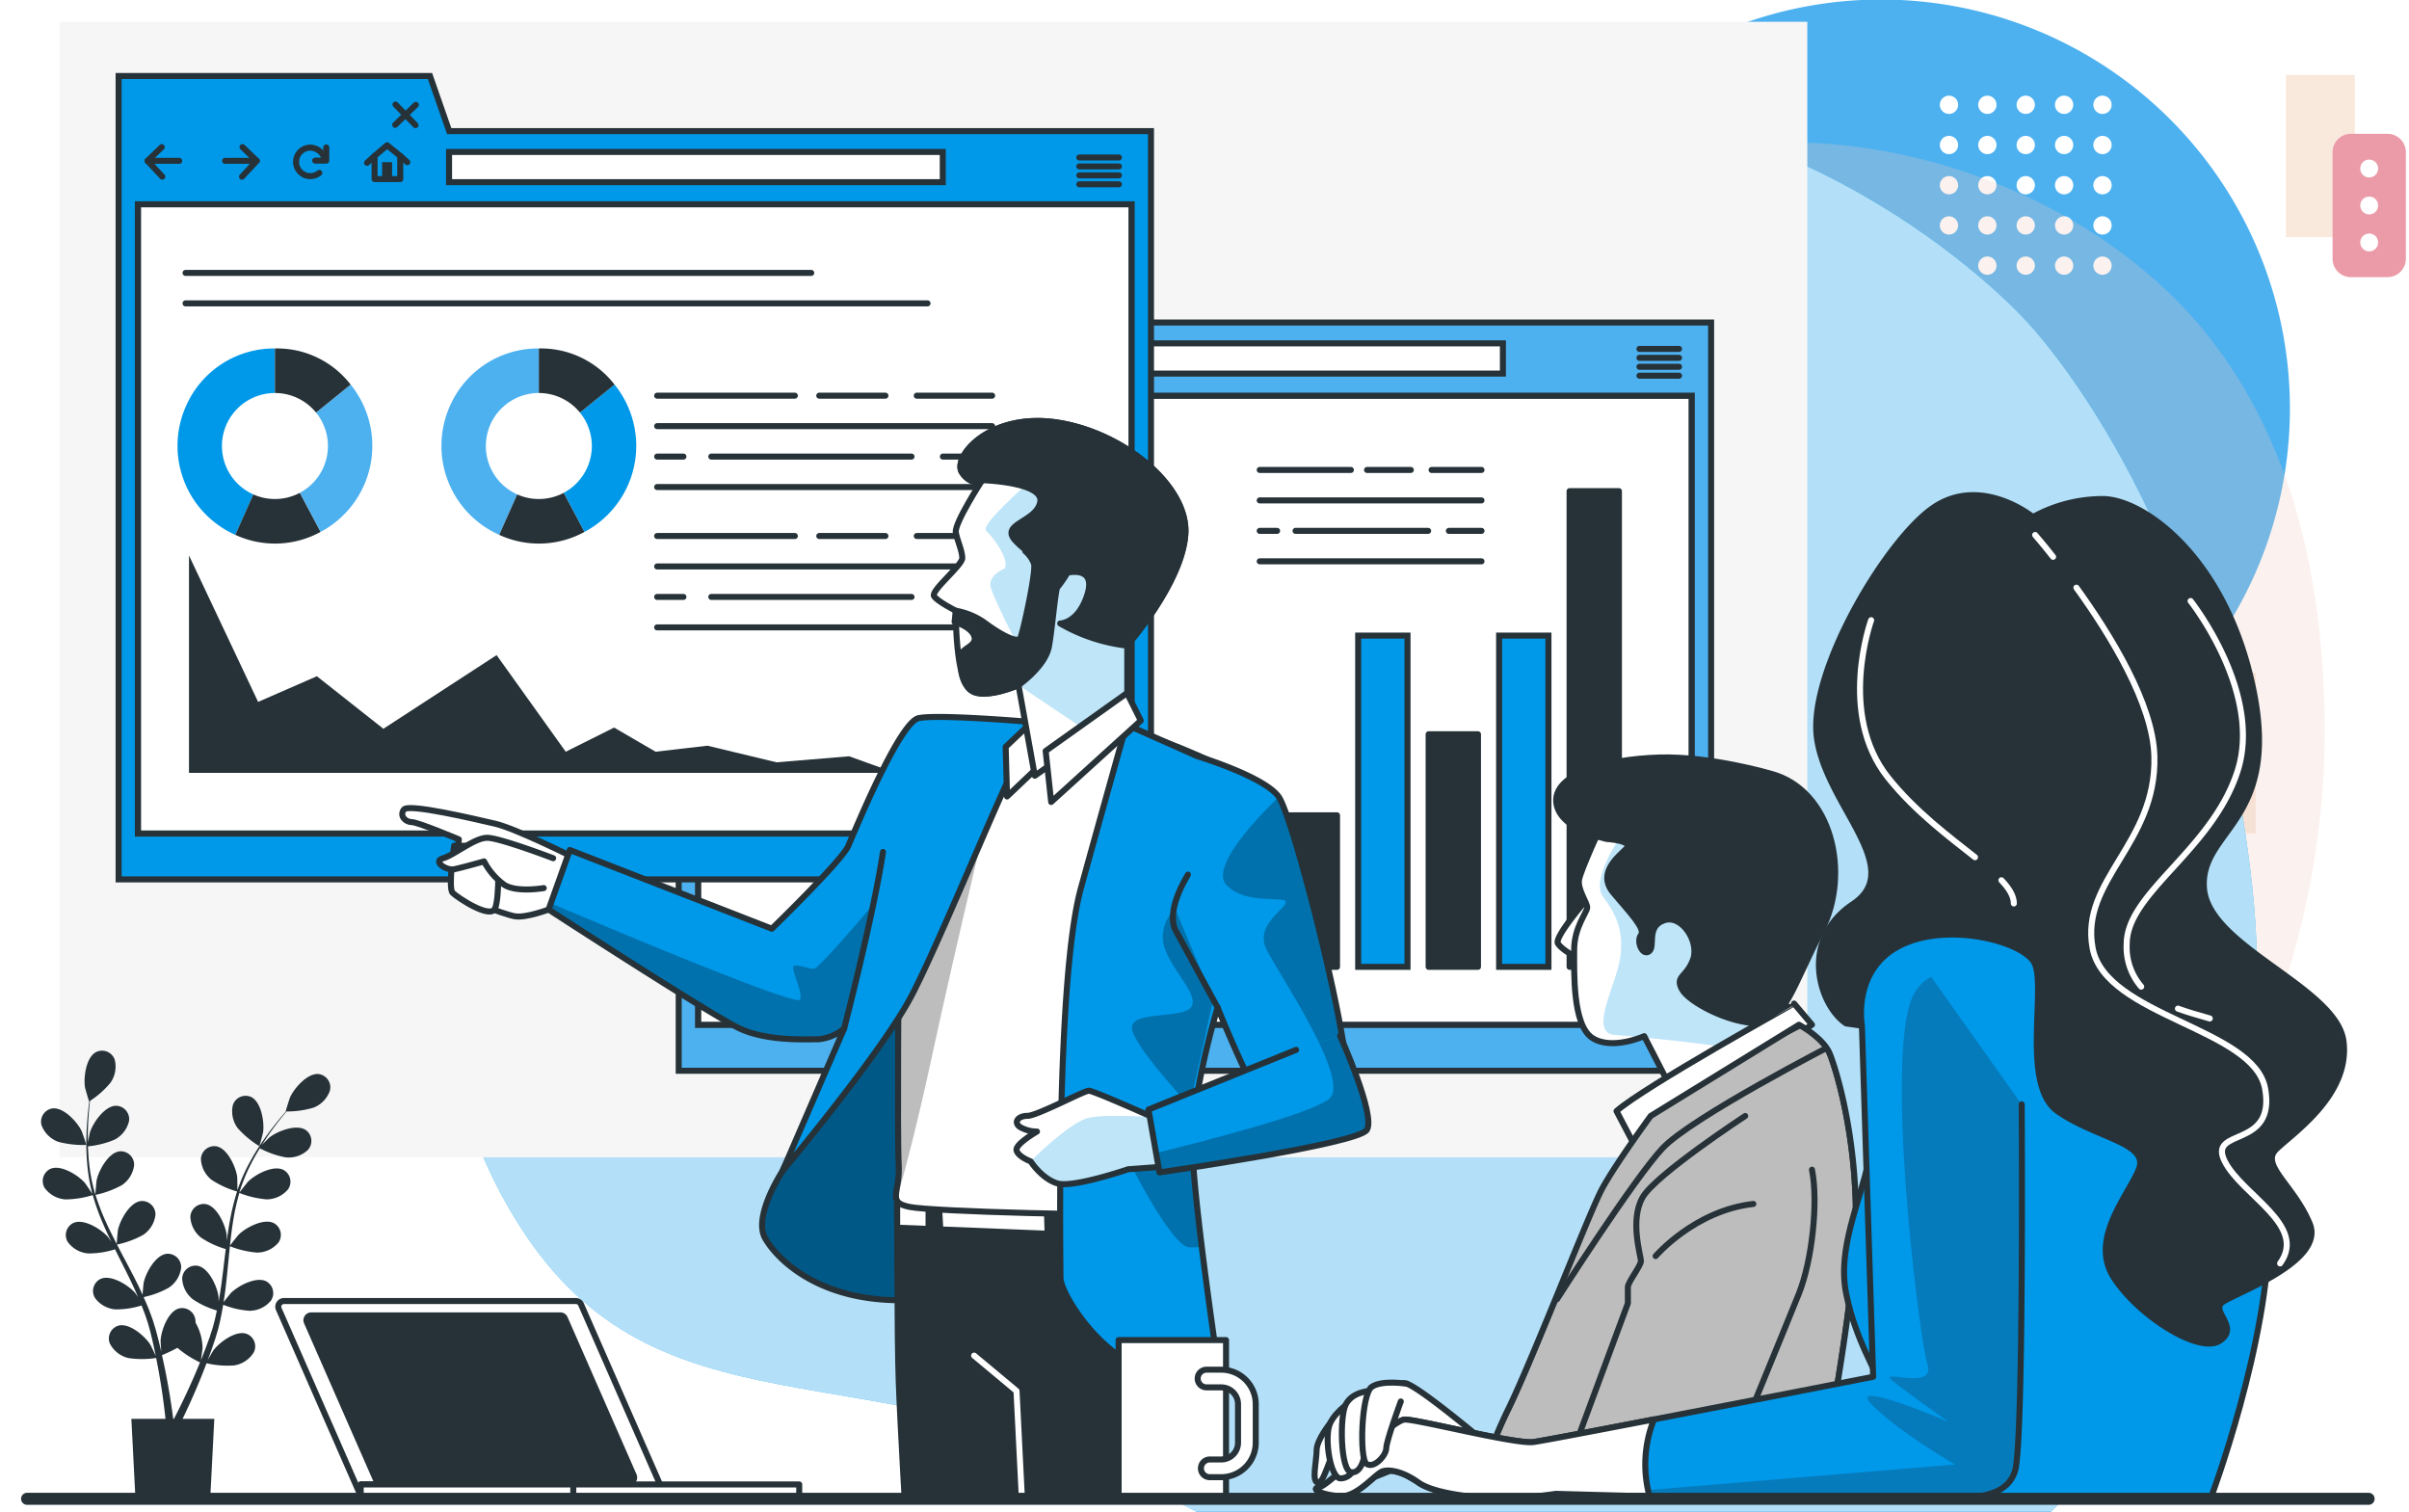 <svg xmlns="http://www.w3.org/2000/svg" xmlns:xlink="http://www.w3.org/1999/xlink" width="400" height="251" viewBox="0 0 400 251">
  <defs>
    <clipPath id="clip-path">
      <rect id="Rectángulo_345435" data-name="Rectángulo 345435" width="400" height="251" transform="translate(1020 5724)" fill="#fff" stroke="#707070" stroke-width="1" opacity="0.48"/>
    </clipPath>
    <clipPath id="clip-path-2">
      <rect id="Rectángulo_345366" data-name="Rectángulo 345366" width="226.071" height="177.311" fill="none" stroke="#707070" stroke-width="1"/>
    </clipPath>
    <clipPath id="clip-path-3">
      <rect id="Rectángulo_345369" data-name="Rectángulo 345369" width="226.071" height="155.046" transform="translate(0 0)" fill="none"/>
    </clipPath>
    <clipPath id="clip-path-4">
      <rect id="Rectángulo_345370" data-name="Rectángulo 345370" width="195.094" height="159.581" fill="none"/>
    </clipPath>
    <clipPath id="clip-path-5">
      <rect id="Rectángulo_345431" data-name="Rectángulo 345431" width="418" height="260.446" fill="#f9dce1" stroke="#707070" stroke-width="1" opacity="0.5"/>
    </clipPath>
    <clipPath id="clip-path-6">
      <rect id="Rectángulo_345430" data-name="Rectángulo 345430" width="404.352" height="336.79" fill="none"/>
    </clipPath>
    <clipPath id="clip-path-7">
      <rect id="Rectángulo_345372" data-name="Rectángulo 345372" width="312.67" height="260.427" fill="none"/>
    </clipPath>
    <clipPath id="clip-path-8">
      <rect id="Rectángulo_345371" data-name="Rectángulo 345371" width="300.852" height="260.427" fill="none"/>
    </clipPath>
    <filter id="Rectángulo_345373" x="0.887" y="-5.383" width="308.202" height="206.525" filterUnits="userSpaceOnUse">
      <feOffset dy="3" input="SourceAlpha"/>
      <feGaussianBlur stdDeviation="3" result="blur"/>
      <feFlood flood-opacity="0.161"/>
      <feComposite operator="in" in2="blur"/>
      <feComposite in="SourceGraphic"/>
    </filter>
    <clipPath id="clip-path-11">
      <path id="Trazado_704948" data-name="Trazado 704948" d="M260.825,185.428s-3.517,7.575-3.789,9.2,1.353,3.787,1.353,4.6-2.164,3.245-2.164,7.033-.27,12.445,2.976,14.609,8.656-.271,8.656-.271L273,230.6l20.559-11.9-2.976-4.6s4.329-11.632,1.082-20.559-14.878-10.28-19.476-10.549c-1.534-.091-3.128-.211-4.631-.211-3.006,0-5.649.481-6.731,2.645" transform="translate(-256.22 -182.783)" fill="#bfe5f9"/>
    </clipPath>
    <clipPath id="clip-path-12">
      <rect id="Rectángulo_345398" data-name="Rectángulo 345398" width="33.039" height="40.022" fill="#bfe5f9"/>
    </clipPath>
    <clipPath id="clip-path-14">
      <path id="Trazado_704959" data-name="Trazado 704959" d="M269.857,231.844s-5.951,8.115-8.115,12.173-11.362,27.863-15.419,36.249a80.276,80.276,0,0,0-5.613,15.063h56.739s6.492-32.376,6.492-46.442-3.246-24.616-4.328-27.321-5.14-4.869-5.14-4.869Z" transform="translate(-240.71 -216.696)" fill="none"/>
    </clipPath>
    <clipPath id="clip-path-17">
      <path id="Trazado_704965" data-name="Trazado 704965" d="M306.362,201.445c-5.231,4.483-2.241,31.763-3.737,38.863s-5.231,14.574-3.737,22.048,4.858,12.7,6.353,16.442-.374,17.563-.374,17.563h54.558s9.715-25.785,9.715-45.215-5.978-36.248-14.948-42.6-23.915-7.847-23.915-7.847a83.393,83.393,0,0,0-14.049-1.459c-4.051,0-7.9.525-9.867,2.207" transform="translate(-298.542 -199.238)" fill="#0098e8"/>
    </clipPath>
    <clipPath id="clip-path-18">
      <rect id="Rectángulo_345402" data-name="Rectángulo 345402" width="64.274" height="87.653" fill="#0098e8"/>
    </clipPath>
    <clipPath id="clip-path-20">
      <path id="Trazado_704981" data-name="Trazado 704981" d="M306.4,217.618l1.868,58.294s-53.436,10.464-56.426,10.837-19.058-3.737-21.3-3.737-12.33,10.838-14.2,11.211,1.12,1.5,3.737,1.5,5.6-3.738,6.725-4.112,3.363,0,5.979,1.869,9.716,2.615,13.826,2.615a70,70,0,0,0,8.969-.747s52.316,1.494,60.911,1.121,13.827-.374,15.321-4.858,1.121-60.936,1.121-60.936l-19.058-26.88c-9.341,3.737-7.473,13.827-7.473,13.827" transform="translate(-215.758 -203.791)" fill="#fff"/>
    </clipPath>
    <clipPath id="clip-path-21">
      <rect id="Rectángulo_345404" data-name="Rectángulo 345404" width="71.436" height="87.093" fill="#fff"/>
    </clipPath>
    <clipPath id="clip-path-23">
      <rect id="Rectángulo_345406" data-name="Rectángulo 345406" width="174.347" height="187.178" fill="none"/>
    </clipPath>
    <clipPath id="clip-path-24">
      <path id="Trazado_704994" data-name="Trazado 704994" d="M152.385,205.223c-5.477,4.174-12.258,24.256-14.867,27.647a59.961,59.961,0,0,0-5.219,8.913s-4.953,7.519-2.866,11.171,9.65,11.216,25.3,10.172,6.259-27.386,8.084-43.556c1.321-11.692-1.858-16.157-5.79-16.157a7.886,7.886,0,0,0-4.641,1.811" transform="translate(-128.92 -203.412)" fill="none"/>
    </clipPath>
    <clipPath id="clip-path-25">
      <rect id="Rectángulo_345407" data-name="Rectángulo 345407" width="36.109" height="60.87" fill="none"/>
    </clipPath>
    <clipPath id="clip-path-27">
      <path id="Trazado_705006" data-name="Trazado 705006" d="M161.055,170.98c-3.651.521-7.824-.522-8.085,1.564s-2.608,35.471-2.608,35.471-.262,29.995,0,34.689-2.086,6.261,1.825,7.042,35.733,1.564,38.863,1.043,3.13-2.087,3.912-3.652,11.215-68.595,8.868-70.421-17.214-7.3-18.518-7.3-20.605,1.043-24.257,1.565" transform="translate(-149.899 -169.415)" fill="none"/>
    </clipPath>
    <clipPath id="clip-path-29">
      <path id="Trazado_705016" data-name="Trazado 705016" d="M156.874,168.651c-3.178.706-10.591,18.712-11.652,21.183s-12.71,13.769-12.71,13.769L98.974,190.541l-3.531,9.885s27.185,17.653,31.775,19.771,10.944,1.765,13.061,1.765a7.927,7.927,0,0,0,4.238-1.765L134.278,243.85s16.592-19.771,21.536-29.3,16.24-37.422,17.3-38.129,2.579-7.129,2.579-7.129-9.81-.843-15.47-.843a18.4,18.4,0,0,0-3.349.205" transform="translate(-95.443 -168.446)" fill="none"/>
    </clipPath>
    <clipPath id="clip-path-30">
      <rect id="Rectángulo_345410" data-name="Rectángulo 345410" width="53.415" height="22.488" fill="none"/>
    </clipPath>
    <clipPath id="clip-path-32">
      <path id="Trazado_705023" data-name="Trazado 705023" d="M160.567,130.676c1.807,2.407,3.312,1.2,3.312,1.2s-4.686,7.195-4.385,8.7,1.073,3.042,1.073,4.245-5.288,5.42-4.686,6.322,3.613,2.41,3.613,2.41-.13,11.742,2.579,13.247,7.827-.9,7.827-.9l2.71,15.052,15.353-10.838V159.276S197,149.04,197.6,140.911s-10.537-17.161-21.676-18.666a21.5,21.5,0,0,0-2.87-.2c-9.286,0-14.129,6.434-12.485,8.628" transform="translate(-155.834 -122.048)" fill="#bfe5f9"/>
    </clipPath>
    <clipPath id="clip-path-33">
      <rect id="Rectángulo_345412" data-name="Rectángulo 345412" width="33.183" height="47.988" fill="#bfe5f9"/>
    </clipPath>
    <clipPath id="clip-path-35">
      <path id="Trazado_705029" data-name="Trazado 705029" d="M179.094,196.786c-4.173,15.128-3.39,62.075-3.39,64.682s6,12,12.779,14.606a55.058,55.058,0,0,0,13.824,3.131s-4.7-31.038-4.7-39.906,4.173-22.691,4.173-22.691,6.259,15.649,8.868,17.735,13.04,4.435,12.781-5.216-9.13-44.079-11.477-47.469-13.563-6.782-13.563-6.782l-11.735-5.215s-3.392,12-7.564,27.124" transform="translate(-175.646 -169.662)" fill="none"/>
    </clipPath>
    <clipPath id="clip-path-36">
      <rect id="Rectángulo_345414" data-name="Rectángulo 345414" width="36.503" height="74.786" fill="none"/>
    </clipPath>
    <clipPath id="clip-path-38">
      <path id="Trazado_705036" data-name="Trazado 705036" d="M170.632,231.212c-1.565,0-2.347,1.043-1.3,1.826a5.672,5.672,0,0,0,2.869.783s-3.651,2.086-3.39,3.13,2.348,1.826,2.348,1.826,1.825,2.869,4.434,3.651,11.736-2.347,11.736-2.347l7.042-.521-2.869-8.086s-9.91-4.434-10.693-4.434-8.608,4.173-10.172,4.173" transform="translate(-168.792 -227.039)" fill="#bfe5f9"/>
    </clipPath>
    <clipPath id="clip-path-39">
      <rect id="Rectángulo_345416" data-name="Rectángulo 345416" width="23.213" height="11.332" fill="#bfe5f9"/>
    </clipPath>
    <clipPath id="clip-path-41">
      <path id="Trazado_705040" data-name="Trazado 705040" d="M214.008,220.768l-24.518,9.91,1.827,10.432s32.863-4.694,34.427-7.042-4.434-15.649-4.434-15.649Z" transform="translate(-189.49 -218.42)" fill="none"/>
    </clipPath>
    <clipPath id="clip-path-42">
      <rect id="Rectángulo_345418" data-name="Rectángulo 345418" width="35.25" height="22.691" fill="none"/>
    </clipPath>
  </defs>
  <g id="Enmascarar_grupo_927359" data-name="Enmascarar grupo 927359" transform="translate(-1020 -5724)" clip-path="url(#clip-path)">
    <g id="Grupo_999924" data-name="Grupo 999924" transform="translate(1430 5723.613) rotate(90)">
      <g id="Grupo_999773" data-name="Grupo 999773" transform="translate(0.317 10.524)">
        <g id="Grupo_999772" data-name="Grupo 999772" transform="translate(0 0)" clip-path="url(#clip-path-3)">
          <path id="Trazado_704853" data-name="Trazado 704853" d="M135.794,216.915a67.9,67.9,0,1,1-67.9-67.9,67.9,67.9,0,0,1,67.9,67.9" transform="translate(0 -129.766)" fill="#4db1f0"/>
          <path id="Sustracción_37" data-name="Sustracción 37" d="M49.2,98.4a49.6,49.6,0,0,1-9.915-1,48.934,48.934,0,0,1-17.592-7.4A49.333,49.333,0,0,1,3.866,68.349,48.9,48.9,0,0,1,1,59.114,49.681,49.681,0,0,1,1,39.283,48.937,48.937,0,0,1,8.4,21.691,49.334,49.334,0,0,1,30.048,3.866,48.947,48.947,0,0,1,39.283,1a49.68,49.68,0,0,1,19.83,0A48.936,48.936,0,0,1,76.706,8.4,49.339,49.339,0,0,1,94.53,30.048,48.925,48.925,0,0,1,97.4,39.283a49.681,49.681,0,0,1,0,19.831,48.948,48.948,0,0,1-7.4,17.592A49.347,49.347,0,0,1,68.348,94.531,48.967,48.967,0,0,1,59.113,97.4,49.6,49.6,0,0,1,49.2,98.4Zm0-88.7A39.5,39.5,0,1,0,88.7,49.2,39.542,39.542,0,0,0,49.2,9.7Z" transform="translate(117.017 56.648)" fill="#ffa031" stroke="rgba(0,0,0,0)" stroke-miterlimit="10" stroke-width="1"/>
          <path id="Trazado_704856" data-name="Trazado 704856" d="M599.281,657.472a24.008,24.008,0,1,1-24.008-24.008,24.008,24.008,0,0,1,24.008,24.008" transform="translate(-480.045 -551.625)" fill="#fff"/>
          <path id="Trazado_704857" data-name="Trazado 704857" d="M1469.959,263.159a1.517,1.517,0,1,1-1.517-1.517,1.517,1.517,0,0,1,1.517,1.517" transform="translate(-1277.407 -227.84)" fill="#f9e8dc"/>
          <path id="Trazado_704858" data-name="Trazado 704858" d="M1521.634,263.159a1.517,1.517,0,1,1-1.517-1.517,1.517,1.517,0,0,1,1.517,1.517" transform="translate(-1322.406 -227.84)" fill="#f9e8dc"/>
          <path id="Trazado_704859" data-name="Trazado 704859" d="M1573.309,263.159a1.517,1.517,0,1,1-1.517-1.517,1.517,1.517,0,0,1,1.517,1.517" transform="translate(-1367.405 -227.84)" fill="#f9e8dc"/>
          <path id="Trazado_704860" data-name="Trazado 704860" d="M1624.984,263.159a1.517,1.517,0,1,1-1.518-1.517,1.517,1.517,0,0,1,1.518,1.517" transform="translate(-1412.404 -227.84)" fill="#f9e8dc"/>
          <path id="Trazado_704861" data-name="Trazado 704861" d="M1676.658,263.159a1.517,1.517,0,1,1-1.517-1.517,1.517,1.517,0,0,1,1.517,1.517" transform="translate(-1457.403 -227.84)" fill="#f9e8dc"/>
          <path id="Trazado_704862" data-name="Trazado 704862" d="M1469.959,312.485a1.517,1.517,0,1,1-1.517-1.517,1.517,1.517,0,0,1,1.517,1.517" transform="translate(-1277.407 -270.793)" fill="#f9e8dc"/>
          <path id="Trazado_704863" data-name="Trazado 704863" d="M1521.634,312.485a1.517,1.517,0,1,1-1.517-1.517,1.517,1.517,0,0,1,1.517,1.517" transform="translate(-1322.406 -270.793)" fill="#f9e8dc"/>
          <path id="Trazado_704864" data-name="Trazado 704864" d="M1573.309,312.485a1.517,1.517,0,1,1-1.517-1.517,1.517,1.517,0,0,1,1.517,1.517" transform="translate(-1367.405 -270.793)" fill="#f9e8dc"/>
          <path id="Trazado_704865" data-name="Trazado 704865" d="M1624.984,312.485a1.517,1.517,0,1,1-1.518-1.517,1.517,1.517,0,0,1,1.518,1.517" transform="translate(-1412.404 -270.793)" fill="#f9e8dc"/>
          <path id="Trazado_704866" data-name="Trazado 704866" d="M1676.658,312.485a1.517,1.517,0,1,1-1.517-1.517,1.517,1.517,0,0,1,1.517,1.517" transform="translate(-1457.403 -270.793)" fill="#f9e8dc"/>
          <path id="Trazado_704867" data-name="Trazado 704867" d="M1469.959,361.811a1.517,1.517,0,1,1-1.517-1.517,1.517,1.517,0,0,1,1.517,1.517" transform="translate(-1277.407 -313.747)" fill="#f9e8dc"/>
          <path id="Trazado_704868" data-name="Trazado 704868" d="M1521.634,361.811a1.517,1.517,0,1,1-1.517-1.517,1.517,1.517,0,0,1,1.517,1.517" transform="translate(-1322.406 -313.747)" fill="#f9e8dc"/>
          <path id="Trazado_704869" data-name="Trazado 704869" d="M1573.309,361.811a1.517,1.517,0,1,1-1.517-1.517,1.517,1.517,0,0,1,1.517,1.517" transform="translate(-1367.405 -313.747)" fill="#f9e8dc"/>
          <path id="Trazado_704870" data-name="Trazado 704870" d="M1624.984,361.811a1.517,1.517,0,1,1-1.518-1.517,1.517,1.517,0,0,1,1.518,1.517" transform="translate(-1412.404 -313.747)" fill="#f9e8dc"/>
          <path id="Trazado_704871" data-name="Trazado 704871" d="M1676.658,361.811a1.517,1.517,0,1,1-1.517-1.517,1.517,1.517,0,0,1,1.517,1.517" transform="translate(-1457.403 -313.747)" fill="#f9e8dc"/>
          <path id="Trazado_704872" data-name="Trazado 704872" d="M1469.959,411.138a1.517,1.517,0,1,1-1.517-1.517,1.517,1.517,0,0,1,1.517,1.517" transform="translate(-1277.407 -356.701)" fill="#f9e8dc"/>
          <path id="Trazado_704873" data-name="Trazado 704873" d="M1521.634,411.138a1.517,1.517,0,1,1-1.517-1.517,1.517,1.517,0,0,1,1.517,1.517" transform="translate(-1322.406 -356.701)" fill="#f9e8dc"/>
          <path id="Trazado_704874" data-name="Trazado 704874" d="M1573.309,411.138a1.517,1.517,0,1,1-1.517-1.517,1.517,1.517,0,0,1,1.517,1.517" transform="translate(-1367.405 -356.701)" fill="#f9e8dc"/>
          <path id="Trazado_704875" data-name="Trazado 704875" d="M1624.984,411.138a1.517,1.517,0,1,1-1.518-1.517,1.517,1.517,0,0,1,1.518,1.517" transform="translate(-1412.404 -356.701)" fill="#f9e8dc"/>
          <path id="Trazado_704876" data-name="Trazado 704876" d="M1676.658,411.138a1.517,1.517,0,1,1-1.517-1.517,1.517,1.517,0,0,1,1.517,1.517" transform="translate(-1457.403 -356.701)" fill="#f9e8dc"/>
          <path id="Trazado_704877" data-name="Trazado 704877" d="M1469.959,460.464a1.517,1.517,0,1,1-1.517-1.517,1.517,1.517,0,0,1,1.517,1.517" transform="translate(-1277.407 -399.654)" fill="#f9e8dc"/>
          <path id="Trazado_704878" data-name="Trazado 704878" d="M1521.634,460.464a1.517,1.517,0,1,1-1.517-1.517,1.517,1.517,0,0,1,1.517,1.517" transform="translate(-1322.406 -399.654)" fill="#f9e8dc"/>
          <path id="Trazado_704879" data-name="Trazado 704879" d="M1573.309,460.464a1.517,1.517,0,1,1-1.517-1.517,1.517,1.517,0,0,1,1.517,1.517" transform="translate(-1367.405 -399.654)" fill="#f9e8dc"/>
          <path id="Trazado_704880" data-name="Trazado 704880" d="M1624.984,460.464a1.517,1.517,0,1,1-1.518-1.517,1.517,1.517,0,0,1,1.518,1.517" transform="translate(-1412.404 -399.654)" fill="#f9e8dc"/>
          <path id="Trazado_704881" data-name="Trazado 704881" d="M1676.658,460.464a1.517,1.517,0,1,1-1.517-1.517,1.517,1.517,0,0,1,1.517,1.517" transform="translate(-1457.403 -399.654)" fill="#f9e8dc"/>
          <path id="Trazado_704882" data-name="Trazado 704882" d="M126.511,379.645a1.517,1.517,0,1,1-1.517-1.517,1.517,1.517,0,0,1,1.517,1.517" transform="translate(-107.524 -329.277)" fill="#fff"/>
          <path id="Trazado_704883" data-name="Trazado 704883" d="M178.186,379.645a1.517,1.517,0,1,1-1.517-1.517,1.517,1.517,0,0,1,1.517,1.517" transform="translate(-152.523 -329.277)" fill="#fff"/>
          <path id="Trazado_704884" data-name="Trazado 704884" d="M229.861,379.645a1.517,1.517,0,1,1-1.517-1.517,1.517,1.517,0,0,1,1.517,1.517" transform="translate(-197.522 -329.277)" fill="#fff"/>
          <path id="Trazado_704885" data-name="Trazado 704885" d="M281.536,379.645a1.517,1.517,0,1,1-1.517-1.517,1.517,1.517,0,0,1,1.517,1.517" transform="translate(-242.521 -329.277)" fill="#fff"/>
          <path id="Trazado_704886" data-name="Trazado 704886" d="M333.211,379.645a1.517,1.517,0,1,1-1.517-1.517,1.517,1.517,0,0,1,1.517,1.517" transform="translate(-287.52 -329.277)" fill="#fff"/>
          <path id="Trazado_704887" data-name="Trazado 704887" d="M126.511,428.971a1.517,1.517,0,1,1-1.517-1.517,1.517,1.517,0,0,1,1.517,1.517" transform="translate(-107.524 -372.23)" fill="#fff"/>
          <path id="Trazado_704888" data-name="Trazado 704888" d="M178.186,428.971a1.517,1.517,0,1,1-1.517-1.517,1.517,1.517,0,0,1,1.517,1.517" transform="translate(-152.523 -372.23)" fill="#fff"/>
          <path id="Trazado_704889" data-name="Trazado 704889" d="M229.861,428.971a1.517,1.517,0,1,1-1.517-1.517,1.517,1.517,0,0,1,1.517,1.517" transform="translate(-197.522 -372.23)" fill="#fff"/>
          <path id="Trazado_704890" data-name="Trazado 704890" d="M281.536,428.971a1.517,1.517,0,1,1-1.517-1.517,1.517,1.517,0,0,1,1.517,1.517" transform="translate(-242.521 -372.23)" fill="#fff"/>
          <path id="Trazado_704891" data-name="Trazado 704891" d="M333.211,428.971a1.517,1.517,0,1,1-1.517-1.517,1.517,1.517,0,0,1,1.517,1.517" transform="translate(-287.52 -372.23)" fill="#fff"/>
          <path id="Trazado_704892" data-name="Trazado 704892" d="M126.511,478.3a1.517,1.517,0,1,1-1.517-1.517,1.517,1.517,0,0,1,1.517,1.517" transform="translate(-107.524 -415.184)" fill="#fff"/>
          <path id="Trazado_704893" data-name="Trazado 704893" d="M178.186,478.3a1.517,1.517,0,1,1-1.517-1.517,1.517,1.517,0,0,1,1.517,1.517" transform="translate(-152.523 -415.184)" fill="#fff"/>
          <path id="Trazado_704894" data-name="Trazado 704894" d="M229.861,478.3a1.517,1.517,0,1,1-1.517-1.517,1.517,1.517,0,0,1,1.517,1.517" transform="translate(-197.522 -415.184)" fill="#fff"/>
          <path id="Trazado_704895" data-name="Trazado 704895" d="M281.536,478.3a1.517,1.517,0,1,1-1.517-1.517,1.517,1.517,0,0,1,1.517,1.517" transform="translate(-242.521 -415.184)" fill="#fff"/>
          <path id="Trazado_704896" data-name="Trazado 704896" d="M333.211,478.3a1.517,1.517,0,1,1-1.517-1.517,1.517,1.517,0,0,1,1.517,1.517" transform="translate(-287.52 -415.184)" fill="#fff"/>
          <path id="Trazado_704897" data-name="Trazado 704897" d="M126.511,527.624a1.517,1.517,0,1,1-1.517-1.517,1.517,1.517,0,0,1,1.517,1.517" transform="translate(-107.524 -458.138)" fill="#fff"/>
          <path id="Trazado_704898" data-name="Trazado 704898" d="M178.186,527.624a1.517,1.517,0,1,1-1.517-1.517,1.517,1.517,0,0,1,1.517,1.517" transform="translate(-152.523 -458.138)" fill="#fff"/>
          <path id="Trazado_704899" data-name="Trazado 704899" d="M229.861,527.624a1.517,1.517,0,1,1-1.517-1.517,1.517,1.517,0,0,1,1.517,1.517" transform="translate(-197.522 -458.138)" fill="#fff"/>
          <path id="Trazado_704900" data-name="Trazado 704900" d="M281.536,527.624a1.517,1.517,0,1,1-1.517-1.517,1.517,1.517,0,0,1,1.517,1.517" transform="translate(-242.521 -458.138)" fill="#fff"/>
          <path id="Trazado_704901" data-name="Trazado 704901" d="M333.211,527.624a1.517,1.517,0,1,1-1.517-1.517,1.517,1.517,0,0,1,1.517,1.517" transform="translate(-287.52 -458.138)" fill="#fff"/>
          <path id="Trazado_704902" data-name="Trazado 704902" d="M126.511,576.95a1.517,1.517,0,1,1-1.517-1.517,1.517,1.517,0,0,1,1.517,1.517" transform="translate(-107.524 -501.091)" fill="#fff"/>
          <path id="Trazado_704903" data-name="Trazado 704903" d="M178.186,576.95a1.517,1.517,0,1,1-1.517-1.517,1.517,1.517,0,0,1,1.517,1.517" transform="translate(-152.523 -501.091)" fill="#fff"/>
          <path id="Trazado_704904" data-name="Trazado 704904" d="M229.861,576.95a1.517,1.517,0,1,1-1.517-1.517,1.517,1.517,0,0,1,1.517,1.517" transform="translate(-197.522 -501.091)" fill="#fff"/>
          <path id="Trazado_704905" data-name="Trazado 704905" d="M281.536,576.95a1.517,1.517,0,1,1-1.517-1.517,1.517,1.517,0,0,1,1.517,1.517" transform="translate(-242.521 -501.091)" fill="#fff"/>
          <path id="Trazado_704906" data-name="Trazado 704906" d="M333.211,576.95a1.517,1.517,0,1,1-1.517-1.517,1.517,1.517,0,0,1,1.517,1.517" transform="translate(-287.52 -501.091)" fill="#fff"/>
          <rect id="Rectángulo_345367" data-name="Rectángulo 345367" width="26.654" height="6.235" transform="translate(111.783 24.941)" fill="#f9e8dc"/>
          <rect id="Rectángulo_345368" data-name="Rectángulo 345368" width="26.93" height="11.454" transform="translate(12.507 8.468)" fill="#f9e8dc"/>
          <path id="Trazado_704907" data-name="Trazado 704907" d="M175.561,0h17.705a3.047,3.047,0,0,1,3.047,3.047V9.122a3.047,3.047,0,0,1-3.047,3.047H175.561a3.047,3.047,0,0,1-3.047-3.047V3.049A3.047,3.047,0,0,1,175.561,0" transform="translate(-150.226 -0.002)" fill="#eb9ba8"/>
          <path id="Trazado_704908" data-name="Trazado 704908" d="M208.633,37.115a1.48,1.48,0,1,1-1.48-1.48,1.48,1.48,0,0,1,1.48,1.48" transform="translate(-179.101 -31.031)" fill="#fff"/>
          <path id="Trazado_704909" data-name="Trazado 704909" d="M256.125,37.115a1.48,1.48,0,1,1-1.48-1.48,1.48,1.48,0,0,1,1.48,1.48" transform="translate(-220.458 -31.031)" fill="#fff"/>
          <path id="Trazado_704910" data-name="Trazado 704910" d="M303.617,37.115a1.48,1.48,0,1,1-1.48-1.48,1.48,1.48,0,0,1,1.48,1.48" transform="translate(-261.814 -31.031)" fill="#fff"/>
        </g>
      </g>
      <g id="Grupo_999775" data-name="Grupo 999775" transform="translate(24.026 23.989)" opacity="0.251">
        <g id="Grupo_999774" data-name="Grupo 999774" transform="translate(0 0)" clip-path="url(#clip-path-4)">
          <path id="Trazado_704911" data-name="Trazado 704911" d="M124.663,157.068c-1.843-.14-3.723-.22-5.649-.206-10.189.076-20.154,2.817-30.406,2.711-21.722-.224-44.077-2.476-62.851-16.388C-15.835,112.363-2.2,46.338,32.278,19.232,50.6,4.829,73.418.425,95.282.018c28.145-.524,64.244,8.378,84.409,32.07,14.049,16.508,17.542,54.967,14.258,76.759-2.614,17.346-12.425,33.7-24.819,43.226-15.457,11.874-28.562,6.2-44.467,4.995" transform="translate(0 0.004)" fill="#f1c6bd"/>
        </g>
      </g>
    </g>
    <g id="Enmascarar_grupo_927356" data-name="Enmascarar grupo 927356" transform="translate(1010 5715)" clip-path="url(#clip-path-5)">
      <g id="Grupo_999918" data-name="Grupo 999918" transform="translate(0 -50.372)">
        <g id="Grupo_999917" data-name="Grupo 999917" clip-path="url(#clip-path-6)">
          <g id="Grupo_999823" data-name="Grupo 999823" transform="translate(83.92 76.363)">
            <g id="Grupo_999822" data-name="Grupo 999822" clip-path="url(#clip-path-7)">
              <path id="Trazado_704914" data-name="Trazado 704914" d="M262.4,36.189S227.5-2.771,173.454.157,74.014,42.27,36.433,73s-46.954,77.55-24.072,113.541,57.892,20,103.308,42.791,54.205,36.044,104.194,29.358,87.032-66.16,80.167-128.647S262.4,36.189,262.4,36.189" transform="translate(0 0)" fill="#0098e8"/>
              <g id="Grupo_999821" data-name="Grupo 999821" transform="translate(0)" opacity="0.7">
                <g id="Grupo_999820" data-name="Grupo 999820">
                  <g id="Grupo_999819" data-name="Grupo 999819" clip-path="url(#clip-path-8)">
                    <path id="Trazado_704915" data-name="Trazado 704915" d="M262.4,36.189S227.5-2.771,173.454.157,74.014,42.27,36.433,73s-46.954,77.55-24.072,113.541,57.892,20,103.308,42.791,54.205,36.044,104.194,29.358,87.032-66.16,80.167-128.647S262.4,36.189,262.4,36.189" transform="translate(0 0)" fill="#fff"/>
                  </g>
                </g>
              </g>
            </g>
          </g>
          <g transform="matrix(1, 0, 0, 1, 10, 59.37)" filter="url(#Rectángulo_345373)">
            <rect id="Rectángulo_345373-2" data-name="Rectángulo 345373" width="290.202" height="188.525" transform="translate(9.89 0.62)" fill="#f6f6f6"/>
          </g>
          <rect id="Rectángulo_345374" data-name="Rectángulo 345374" width="165.009" height="104.486" transform="translate(125.902 125.066)" fill="#fff"/>
          <rect id="Rectángulo_345375" data-name="Rectángulo 345375" width="165.009" height="104.486" transform="translate(125.902 125.066)" fill="none" stroke="#263238" stroke-miterlimit="10" stroke-width="1"/>
          <path id="Trazado_704916" data-name="Trazado 704916" d="M170.742,107.129l-3.191-9.156H115.845V231.362H287.269V107.129Zm113.32,116.63H119.052V119.273H284.062Z" transform="translate(6.85 5.793)" fill="#4db1f0"/>
          <path id="Trazado_704917" data-name="Trazado 704917" d="M170.742,107.129l-3.191-9.156H115.845V231.362H287.269V107.129Zm113.32,116.63H119.052V119.273H284.062Z" transform="translate(6.85 5.793)" fill="none" stroke="#263238" stroke-miterlimit="10" stroke-width="1"/>
          <rect id="Rectángulo_345376" data-name="Rectángulo 345376" width="81.98" height="5.019" transform="translate(177.569 116.38)" fill="#fff"/>
          <rect id="Rectángulo_345377" data-name="Rectángulo 345377" width="81.98" height="5.019" transform="translate(177.569 116.38)" fill="none" stroke="#263238" stroke-miterlimit="10" stroke-width="1"/>
          <path id="Trazado_704918" data-name="Trazado 704918" d="M122.752,109.126l-2.365,2.278,2.453,2.628" transform="translate(7.119 6.453)" fill="none" stroke="#263238" stroke-linecap="round" stroke-linejoin="round" stroke-width="1"/>
          <line id="Línea_588" data-name="Línea 588" x2="5.256" transform="translate(127.505 117.857)" fill="none" stroke="#263238" stroke-linecap="round" stroke-linejoin="round" stroke-width="1"/>
          <path id="Trazado_704919" data-name="Trazado 704919" d="M135.28,109.126l2.365,2.278-2.453,2.628" transform="translate(7.994 6.453)" fill="none" stroke="#263238" stroke-linecap="round" stroke-linejoin="round" stroke-width="1"/>
          <line id="Línea_589" data-name="Línea 589" x1="5.256" transform="translate(140.383 117.857)" fill="none" stroke="#263238" stroke-linecap="round" stroke-linejoin="round" stroke-width="1"/>
          <g id="Grupo_999831" data-name="Grupo 999831">
            <g id="Grupo_999830" data-name="Grupo 999830" clip-path="url(#clip-path-6)">
              <path id="Trazado_704920" data-name="Trazado 704920" d="M148.438,111.093a2.582,2.582,0,0,0-2.407-1.883,2.365,2.365,0,1,0,1.5,4.2" transform="translate(8.495 6.458)" fill="none" stroke="#263238" stroke-linecap="round" stroke-linejoin="round" stroke-width="1"/>
              <path id="Trazado_704921" data-name="Trazado 704921" d="M146.667,111.361h1.84v-2.188" transform="translate(8.673 6.455)" fill="none" stroke="#263238" stroke-linecap="round" stroke-linejoin="round" stroke-width="1"/>
              <path id="Trazado_704922" data-name="Trazado 704922" d="M160.24,110.6l-2.182-1.767L155.98,110.6v3.844h4.26Z" transform="translate(9.223 6.436)" fill="none" stroke="#263238" stroke-linecap="round" stroke-linejoin="round" stroke-width="1"/>
              <rect id="Rectángulo_345378" data-name="Rectángulo 345378" width="1.662" height="2.667" transform="translate(166.451 118.079)" fill="#263238"/>
              <line id="Línea_590" data-name="Línea 590" x1="1.247" y2="1.143" transform="translate(163.957 117.04)" fill="none" stroke="#263238" stroke-linecap="round" stroke-linejoin="round" stroke-width="1"/>
              <line id="Línea_591" data-name="Línea 591" x2="1.174" y2="1.042" transform="translate(169.463 117.04)" fill="none" stroke="#263238" stroke-linecap="round" stroke-linejoin="round" stroke-width="1"/>
              <line id="Línea_592" data-name="Línea 592" x2="3.322" y2="3.426" transform="translate(168.677 108.506)" fill="none" stroke="#263238" stroke-linecap="round" stroke-linejoin="round" stroke-width="1"/>
              <line id="Línea_593" data-name="Línea 593" x1="3.426" y2="3.323" transform="translate(168.625 108.558)" fill="none" stroke="#263238" stroke-linecap="round" stroke-linejoin="round" stroke-width="1"/>
              <line id="Línea_594" data-name="Línea 594" x2="6.575" transform="translate(282.22 117.301)" fill="none" stroke="#263238" stroke-linecap="round" stroke-linejoin="round" stroke-width="1"/>
              <line id="Línea_595" data-name="Línea 595" x2="6.575" transform="translate(282.22 118.783)" fill="none" stroke="#263238" stroke-linecap="round" stroke-linejoin="round" stroke-width="1"/>
              <line id="Línea_596" data-name="Línea 596" x2="6.575" transform="translate(282.22 120.266)" fill="none" stroke="#263238" stroke-linecap="round" stroke-linejoin="round" stroke-width="1"/>
              <line id="Línea_597" data-name="Línea 597" x2="6.575" transform="translate(282.22 121.749)" fill="none" stroke="#263238" stroke-linecap="round" stroke-linejoin="round" stroke-width="1"/>
              <line id="Línea_598" data-name="Línea 598" x2="8.288" transform="translate(247.706 137.398)" fill="#fff"/>
              <line id="Línea_599" data-name="Línea 599" x2="8.288" transform="translate(247.706 137.398)" fill="none" stroke="#263238" stroke-linecap="round" stroke-linejoin="round" stroke-width="1"/>
              <line id="Línea_600" data-name="Línea 600" x2="7.274" transform="translate(236.986 137.398)" fill="#fff"/>
              <line id="Línea_601" data-name="Línea 601" x2="7.274" transform="translate(236.986 137.398)" fill="none" stroke="#263238" stroke-linecap="round" stroke-linejoin="round" stroke-width="1"/>
              <line id="Línea_602" data-name="Línea 602" x2="15.14" transform="translate(219.166 137.398)" fill="#fff"/>
              <line id="Línea_603" data-name="Línea 603" x2="15.14" transform="translate(219.166 137.398)" fill="none" stroke="#263238" stroke-linecap="round" stroke-linejoin="round" stroke-width="1"/>
              <line id="Línea_604" data-name="Línea 604" x2="36.828" transform="translate(219.166 142.455)" fill="#fff"/>
              <line id="Línea_605" data-name="Línea 605" x2="36.828" transform="translate(219.166 142.455)" fill="none" stroke="#263238" stroke-linecap="round" stroke-linejoin="round" stroke-width="1"/>
              <line id="Línea_606" data-name="Línea 606" x2="5.416" transform="translate(250.578 147.512)" fill="#fff"/>
              <line id="Línea_607" data-name="Línea 607" x2="5.416" transform="translate(250.578 147.512)" fill="none" stroke="#263238" stroke-linecap="round" stroke-linejoin="round" stroke-width="1"/>
              <line id="Línea_608" data-name="Línea 608" x2="22.014" transform="translate(225.117 147.512)" fill="#fff"/>
              <line id="Línea_609" data-name="Línea 609" x2="22.014" transform="translate(225.117 147.512)" fill="none" stroke="#263238" stroke-linecap="round" stroke-linejoin="round" stroke-width="1"/>
              <line id="Línea_610" data-name="Línea 610" x2="2.889" transform="translate(219.166 147.512)" fill="#fff"/>
              <line id="Línea_611" data-name="Línea 611" x2="2.889" transform="translate(219.166 147.512)" fill="none" stroke="#263238" stroke-linecap="round" stroke-linejoin="round" stroke-width="1"/>
              <line id="Línea_612" data-name="Línea 612" x2="36.828" transform="translate(219.166 152.569)" fill="#fff"/>
              <line id="Línea_613" data-name="Línea 613" x2="36.828" transform="translate(219.166 152.569)" fill="none" stroke="#263238" stroke-linecap="round" stroke-linejoin="round" stroke-width="1"/>
              <rect id="Rectángulo_345379" data-name="Rectángulo 345379" width="8.191" height="25.159" transform="translate(223.814 194.741)" fill="#263238"/>
              <rect id="Rectángulo_345380" data-name="Rectángulo 345380" width="8.191" height="25.159" transform="translate(223.814 194.741)" fill="none" stroke="#263238" stroke-linecap="round" stroke-linejoin="round" stroke-width="1"/>
              <rect id="Rectángulo_345381" data-name="Rectángulo 345381" width="8.191" height="54.999" transform="translate(235.516 164.901)" fill="#0098e8"/>
              <rect id="Rectángulo_345382" data-name="Rectángulo 345382" width="8.191" height="54.999" transform="translate(235.516 164.901)" fill="none" stroke="#263238" stroke-miterlimit="10" stroke-width="1"/>
              <rect id="Rectángulo_345383" data-name="Rectángulo 345383" width="8.191" height="38.616" transform="translate(247.217 181.284)" fill="#263238"/>
              <rect id="Rectángulo_345384" data-name="Rectángulo 345384" width="8.191" height="38.616" transform="translate(247.217 181.284)" fill="none" stroke="#263238" stroke-linecap="round" stroke-linejoin="round" stroke-width="1"/>
              <rect id="Rectángulo_345385" data-name="Rectángulo 345385" width="8.191" height="54.999" transform="translate(258.919 164.901)" fill="#0098e8"/>
              <rect id="Rectángulo_345386" data-name="Rectángulo 345386" width="8.191" height="54.999" transform="translate(258.919 164.901)" fill="none" stroke="#263238" stroke-miterlimit="10" stroke-width="1"/>
              <rect id="Rectángulo_345387" data-name="Rectángulo 345387" width="8.191" height="78.987" transform="translate(270.621 140.913)" fill="#263238"/>
              <rect id="Rectángulo_345388" data-name="Rectángulo 345388" width="8.191" height="78.987" transform="translate(270.621 140.913)" fill="none" stroke="#263238" stroke-linecap="round" stroke-linejoin="round" stroke-width="1"/>
              <rect id="Rectángulo_345389" data-name="Rectángulo 345389" width="165.009" height="104.486" transform="translate(32.897 93.287)" fill="#fff"/>
              <rect id="Rectángulo_345390" data-name="Rectángulo 345390" width="165.009" height="104.486" transform="translate(32.897 93.287)" fill="none" stroke="#263238" stroke-miterlimit="10" stroke-width="1"/>
              <path id="Trazado_704923" data-name="Trazado 704923" d="M82.929,77.123l-3.192-9.155h-51.7V201.357H199.456V77.123Zm113.32,116.632H31.239V89.268H196.248Z" transform="translate(1.658 4.019)" fill="#0098e8"/>
              <path id="Trazado_704924" data-name="Trazado 704924" d="M82.929,77.123l-3.192-9.155h-51.7V201.357H199.456V77.123Zm113.32,116.632H31.239V89.268H196.248Z" transform="translate(1.658 4.019)" fill="none" stroke="#263238" stroke-miterlimit="10" stroke-width="1"/>
              <rect id="Rectángulo_345391" data-name="Rectángulo 345391" width="81.98" height="5.019" transform="translate(84.563 84.601)" fill="#fff"/>
              <rect id="Rectángulo_345392" data-name="Rectángulo 345392" width="81.98" height="5.019" transform="translate(84.563 84.601)" fill="none" stroke="#263238" stroke-miterlimit="10" stroke-width="1"/>
              <path id="Trazado_704925" data-name="Trazado 704925" d="M34.938,79.121,32.573,81.4l2.453,2.628" transform="translate(1.926 4.679)" fill="none" stroke="#263238" stroke-linecap="round" stroke-linejoin="round" stroke-width="1"/>
              <line id="Línea_614" data-name="Línea 614" x2="5.256" transform="translate(34.499 86.077)" fill="none" stroke="#263238" stroke-linecap="round" stroke-linejoin="round" stroke-width="1"/>
              <path id="Trazado_704926" data-name="Trazado 704926" d="M47.467,79.121,49.832,81.4l-2.453,2.628" transform="translate(2.802 4.679)" fill="none" stroke="#263238" stroke-linecap="round" stroke-linejoin="round" stroke-width="1"/>
              <line id="Línea_615" data-name="Línea 615" x1="5.256" transform="translate(47.378 86.077)" fill="none" stroke="#263238" stroke-linecap="round" stroke-linejoin="round" stroke-width="1"/>
              <path id="Trazado_704927" data-name="Trazado 704927" d="M60.625,81.087A2.582,2.582,0,0,0,58.217,79.2a2.365,2.365,0,1,0,1.5,4.2" transform="translate(3.303 4.683)" fill="none" stroke="#263238" stroke-linecap="round" stroke-linejoin="round" stroke-width="1"/>
              <path id="Trazado_704928" data-name="Trazado 704928" d="M58.854,81.355h1.84V79.167" transform="translate(3.48 4.681)" fill="none" stroke="#263238" stroke-linecap="round" stroke-linejoin="round" stroke-width="1"/>
              <path id="Trazado_704929" data-name="Trazado 704929" d="M72.427,80.6l-2.182-1.767L68.167,80.6v3.844h4.26Z" transform="translate(4.031 4.661)" fill="none" stroke="#263238" stroke-linecap="round" stroke-linejoin="round" stroke-width="1"/>
              <rect id="Rectángulo_345393" data-name="Rectángulo 345393" width="1.662" height="2.667" transform="translate(73.444 86.3)" fill="#263238"/>
              <line id="Línea_616" data-name="Línea 616" x1="1.247" y2="1.143" transform="translate(70.951 85.261)" fill="none" stroke="#263238" stroke-linecap="round" stroke-linejoin="round" stroke-width="1"/>
              <line id="Línea_617" data-name="Línea 617" x2="1.174" y2="1.042" transform="translate(76.457 85.261)" fill="none" stroke="#263238" stroke-linecap="round" stroke-linejoin="round" stroke-width="1"/>
              <line id="Línea_618" data-name="Línea 618" x2="3.322" y2="3.426" transform="translate(75.671 76.727)" fill="none" stroke="#263238" stroke-linecap="round" stroke-linejoin="round" stroke-width="1"/>
              <line id="Línea_619" data-name="Línea 619" x1="3.426" y2="3.323" transform="translate(75.619 76.778)" fill="none" stroke="#263238" stroke-linecap="round" stroke-linejoin="round" stroke-width="1"/>
              <line id="Línea_620" data-name="Línea 620" x2="6.575" transform="translate(189.214 85.521)" fill="none" stroke="#263238" stroke-linecap="round" stroke-linejoin="round" stroke-width="1"/>
              <line id="Línea_621" data-name="Línea 621" x2="6.575" transform="translate(189.214 87.004)" fill="none" stroke="#263238" stroke-linecap="round" stroke-linejoin="round" stroke-width="1"/>
              <line id="Línea_622" data-name="Línea 622" x2="6.575" transform="translate(189.214 88.486)" fill="none" stroke="#263238" stroke-linecap="round" stroke-linejoin="round" stroke-width="1"/>
              <line id="Línea_623" data-name="Línea 623" x2="6.575" transform="translate(189.214 89.969)" fill="none" stroke="#263238" stroke-linecap="round" stroke-linejoin="round" stroke-width="1"/>
              <path id="Trazado_704930" data-name="Trazado 704930" d="M39.07,179.226V143.134l11.478,24.312,9.756-4.261,11.044,8.721,18.8-12.23,11.477,16.041,8.035-4.01,6.886,4.01,8.609-1,11.477,2.758,12.052-1,7.665,2.757Z" transform="translate(2.31 8.464)" fill="#263238"/>
              <line id="Línea_624" data-name="Línea 624" x2="12.518" transform="translate(162.223 125.066)" fill="#fff"/>
              <line id="Línea_625" data-name="Línea 625" x2="12.518" transform="translate(162.223 125.066)" fill="none" stroke="#263238" stroke-linecap="round" stroke-linejoin="round" stroke-width="1"/>
              <line id="Línea_626" data-name="Línea 626" x2="10.987" transform="translate(146.031 125.066)" fill="#fff"/>
              <line id="Línea_627" data-name="Línea 627" x2="10.987" transform="translate(146.031 125.066)" fill="none" stroke="#263238" stroke-linecap="round" stroke-linejoin="round" stroke-width="1"/>
              <line id="Línea_628" data-name="Línea 628" x2="22.868" transform="translate(119.115 125.066)" fill="#fff"/>
              <line id="Línea_629" data-name="Línea 629" x2="22.868" transform="translate(119.115 125.066)" fill="none" stroke="#263238" stroke-linecap="round" stroke-linejoin="round" stroke-width="1"/>
              <line id="Línea_630" data-name="Línea 630" x2="55.626" transform="translate(119.115 130.123)" fill="#fff"/>
              <line id="Línea_631" data-name="Línea 631" x2="55.626" transform="translate(119.115 130.123)" fill="none" stroke="#263238" stroke-linecap="round" stroke-linejoin="round" stroke-width="1"/>
              <line id="Línea_632" data-name="Línea 632" x2="8.181" transform="translate(166.56 135.18)" fill="#fff"/>
              <line id="Línea_633" data-name="Línea 633" x2="8.181" transform="translate(166.56 135.18)" fill="none" stroke="#263238" stroke-linecap="round" stroke-linejoin="round" stroke-width="1"/>
              <line id="Línea_634" data-name="Línea 634" x2="33.25" transform="translate(128.105 135.18)" fill="#fff"/>
              <line id="Línea_635" data-name="Línea 635" x2="33.25" transform="translate(128.105 135.18)" fill="none" stroke="#263238" stroke-linecap="round" stroke-linejoin="round" stroke-width="1"/>
              <line id="Línea_636" data-name="Línea 636" x2="4.364" transform="translate(119.115 135.18)" fill="#fff"/>
              <line id="Línea_637" data-name="Línea 637" x2="4.364" transform="translate(119.115 135.18)" fill="none" stroke="#263238" stroke-linecap="round" stroke-linejoin="round" stroke-width="1"/>
              <line id="Línea_638" data-name="Línea 638" x2="55.626" transform="translate(119.115 140.236)" fill="#fff"/>
              <line id="Línea_639" data-name="Línea 639" x2="55.626" transform="translate(119.115 140.236)" fill="none" stroke="#263238" stroke-linecap="round" stroke-linejoin="round" stroke-width="1"/>
              <line id="Línea_640" data-name="Línea 640" x1="12.518" transform="translate(162.223 148.367)" fill="#fff"/>
              <line id="Línea_641" data-name="Línea 641" x1="12.518" transform="translate(162.223 148.367)" fill="none" stroke="#263238" stroke-linecap="round" stroke-linejoin="round" stroke-width="1"/>
              <line id="Línea_642" data-name="Línea 642" x2="10.987" transform="translate(146.031 148.367)" fill="#fff"/>
              <line id="Línea_643" data-name="Línea 643" x2="10.987" transform="translate(146.031 148.367)" fill="none" stroke="#263238" stroke-linecap="round" stroke-linejoin="round" stroke-width="1"/>
              <line id="Línea_644" data-name="Línea 644" x2="22.868" transform="translate(119.115 148.367)" fill="#fff"/>
              <line id="Línea_645" data-name="Línea 645" x2="22.868" transform="translate(119.115 148.367)" fill="none" stroke="#263238" stroke-linecap="round" stroke-linejoin="round" stroke-width="1"/>
              <line id="Línea_646" data-name="Línea 646" x2="55.626" transform="translate(119.115 153.424)" fill="#fff"/>
              <line id="Línea_647" data-name="Línea 647" x2="55.626" transform="translate(119.115 153.424)" fill="none" stroke="#263238" stroke-linecap="round" stroke-linejoin="round" stroke-width="1"/>
              <line id="Línea_648" data-name="Línea 648" x1="8.181" transform="translate(166.56 158.481)" fill="#fff"/>
              <line id="Línea_649" data-name="Línea 649" x1="8.181" transform="translate(166.56 158.481)" fill="none" stroke="#263238" stroke-linecap="round" stroke-linejoin="round" stroke-width="1"/>
              <line id="Línea_650" data-name="Línea 650" x2="33.25" transform="translate(128.105 158.481)" fill="#fff"/>
              <line id="Línea_651" data-name="Línea 651" x2="33.25" transform="translate(128.105 158.481)" fill="none" stroke="#263238" stroke-linecap="round" stroke-linejoin="round" stroke-width="1"/>
              <line id="Línea_652" data-name="Línea 652" x2="4.364" transform="translate(119.115 158.481)" fill="#fff"/>
              <line id="Línea_653" data-name="Línea 653" x2="4.364" transform="translate(119.115 158.481)" fill="none" stroke="#263238" stroke-linecap="round" stroke-linejoin="round" stroke-width="1"/>
              <line id="Línea_654" data-name="Línea 654" x2="55.626" transform="translate(119.115 163.537)" fill="#fff"/>
              <line id="Línea_655" data-name="Línea 655" x2="55.626" transform="translate(119.115 163.537)" fill="none" stroke="#263238" stroke-linecap="round" stroke-linejoin="round" stroke-width="1"/>
              <path id="Trazado_704931" data-name="Trazado 704931" d="M53.447,126.854l-6.578,14.774a16.173,16.173,0,0,1-8.2-21.352,15.969,15.969,0,0,1,14.774-9.594Z" transform="translate(2.204 6.545)" fill="#0098e8"/>
              <path id="Trazado_704933" data-name="Trazado 704933" d="M52.911,125.951,60.5,140.23a15.729,15.729,0,0,1-14.17.495Z" transform="translate(2.74 7.448)" fill="#263238"/>
              <path id="Trazado_704934" data-name="Trazado 704934" d="M52.544,126.519l12.568-10.177a16.171,16.171,0,0,1-2.39,22.745,15.3,15.3,0,0,1-2.585,1.712Z" transform="translate(3.107 6.879)" fill="#4db1f0"/>
              <path id="Trazado_704935" data-name="Trazado 704935" d="M52.544,126.854V110.682a15.442,15.442,0,0,1,12.568,5.995Z" transform="translate(3.107 6.545)" fill="#263238"/>
              <path id="Trazado_704936" data-name="Trazado 704936" d="M61.835,126.466a8.8,8.8,0,1,0-8.8,8.8,8.8,8.8,0,0,0,8.8-8.8" transform="translate(2.616 6.958)" fill="#fff"/>
              <path id="Trazado_704937" data-name="Trazado 704937" d="M94.82,126.854l-6.578,14.774a16.173,16.173,0,0,1-8.2-21.352,15.969,15.969,0,0,1,14.774-9.594Z" transform="translate(4.65 6.545)" fill="#4db1f0"/>
              <path id="Trazado_704939" data-name="Trazado 704939" d="M94.284,125.951l7.593,14.279a15.732,15.732,0,0,1-14.171.495Z" transform="translate(5.186 7.448)" fill="#263238"/>
              <path id="Trazado_704940" data-name="Trazado 704940" d="M93.917,126.519l12.568-10.177a16.171,16.171,0,0,1-2.39,22.745,15.332,15.332,0,0,1-2.584,1.712Z" transform="translate(5.553 6.879)" fill="#0098e8"/>
              <path id="Trazado_704941" data-name="Trazado 704941" d="M93.917,126.854V110.682a15.442,15.442,0,0,1,12.568,5.995Z" transform="translate(5.553 6.545)" fill="#263238"/>
              <path id="Trazado_704942" data-name="Trazado 704942" d="M103.209,126.466a8.8,8.8,0,1,0-8.8,8.8,8.8,8.8,0,0,0,8.8-8.8" transform="translate(5.062 6.958)" fill="#fff"/>
              <line id="Línea_656" data-name="Línea 656" x2="103.894" transform="translate(40.809 104.683)" fill="#fff"/>
              <line id="Línea_657" data-name="Línea 657" x2="103.894" transform="translate(40.809 104.683)" fill="none" stroke="#263238" stroke-linecap="round" stroke-linejoin="round" stroke-width="1"/>
              <line id="Línea_658" data-name="Línea 658" x2="123.202" transform="translate(40.809 109.74)" fill="#fff"/>
              <line id="Línea_659" data-name="Línea 659" x2="123.202" transform="translate(40.809 109.74)" fill="none" stroke="#263238" stroke-linecap="round" stroke-linejoin="round" stroke-width="1"/>
            </g>
          </g>
          <g id="Grupo_999833" data-name="Grupo 999833">
            <g id="Grupo_999832" data-name="Grupo 999832" clip-path="url(#clip-path-6)">
              <path id="Trazado_704943" data-name="Trazado 704943" d="M258.272,197.315s-5.14,5.951-4.6,7.034,4.869,3.786,5.14,2.164a68.691,68.691,0,0,0,1.081-7.845c0-1.894.271-2.435-1.623-1.353" transform="translate(14.998 11.635)" fill="#fff"/>
              <path id="Trazado_704944" data-name="Trazado 704944" d="M258.272,197.315s-5.14,5.951-4.6,7.034,4.869,3.786,5.14,2.164a68.691,68.691,0,0,0,1.081-7.845C259.895,196.774,260.166,196.232,258.272,197.315Z" transform="translate(14.998 11.635)" fill="none" stroke="#263238" stroke-linecap="round" stroke-linejoin="round" stroke-width="1"/>
              <path id="Trazado_704945" data-name="Trazado 704945" d="M260.825,185.428s-3.516,7.574-3.787,9.2,1.353,3.787,1.353,4.6-2.164,3.246-2.164,7.033-.27,12.444,2.976,14.608,8.656-.27,8.656-.27L273,230.6l20.559-11.9-2.975-4.6s4.328-11.631,1.082-20.559-14.879-10.279-19.477-10.55-9.738-.811-11.361,2.435" transform="translate(15.151 10.808)" fill="#fff"/>
            </g>
          </g>
          <g id="Grupo_999838" data-name="Grupo 999838" transform="translate(271.37 193.591)">
            <g id="Grupo_999837" data-name="Grupo 999837" clip-path="url(#clip-path-11)">
              <path id="Trazado_704946" data-name="Trazado 704946" d="M290.34,214.1s4.329-11.631,1.082-20.559-14.879-10.28-19.477-10.55c-.758-.044-1.532-.1-2.3-.137l-6.013,4.718s-4.943,7.06-2.825,9.885,3.531,5.648,2.825,10.239-5.4,12.522-.706,12.71c.971.038,2.5.167,4.3.347.245-.1.394-.161.394-.161l.108.211c6.928.705,17.44,2.074,17.44,2.074l1.037-.06,7.114-4.118Z" transform="translate(-255.98 -182.779)" fill="#bfe5f9"/>
              <g id="Grupo_999836" data-name="Grupo 999836" transform="translate(4.298 0.073)" opacity="0.5">
                <g id="Grupo_999835" data-name="Grupo 999835">
                  <g id="Grupo_999834" data-name="Grupo 999834" clip-path="url(#clip-path-12)">
                    <path id="Trazado_704947" data-name="Trazado 704947" d="M290.34,214.1s4.329-11.631,1.082-20.559-14.879-10.28-19.477-10.55c-.758-.044-1.532-.1-2.3-.137l-6.013,4.718s-4.943,7.06-2.825,9.885,3.531,5.648,2.825,10.239-5.4,12.522-.706,12.71c.971.038,2.5.167,4.3.347.245-.1.394-.161.394-.161l.108.211c6.928.705,17.44,2.074,17.44,2.074l1.037-.06,7.114-4.118Z" transform="translate(-260.278 -182.852)" fill="#bfe5f9"/>
                  </g>
                </g>
              </g>
            </g>
          </g>
          <g id="Grupo_999840" data-name="Grupo 999840">
            <g id="Grupo_999839" data-name="Grupo 999839" clip-path="url(#clip-path-6)">
              <path id="Trazado_704949" data-name="Trazado 704949" d="M260.825,185.428s-3.516,7.574-3.787,9.2,1.353,3.787,1.353,4.6-2.164,3.246-2.164,7.033-.27,12.444,2.976,14.608,8.656-.27,8.656-.27L273,230.6l20.559-11.9-2.975-4.6s4.328-11.631,1.082-20.559-14.879-10.279-19.477-10.55S262.449,182.181,260.825,185.428Z" transform="translate(15.151 10.808)" fill="none" stroke="#263238" stroke-linecap="round" stroke-linejoin="round" stroke-width="1"/>
              <path id="Trazado_704950" data-name="Trazado 704950" d="M289.124,177.514s-10.009-2.975-18.665-2.705-17.313,2.705-17.042,7.3,8.386,6.221,8.386,6.221,4.6.271,3.246,1.624-4.87,4.058-2.165,7.3,5.411,5.951,4.6,7.033.271,3.517,1.353,2.705-.54-4.058,2.435-5.139,5.951,3.516,4.869,6.492-2.975,2.705-1.894,4.869,7.845,5.68,12.444,5.68,5.951-5.951,10.821-15.419,1.623-23.264-8.386-25.969" transform="translate(14.984 10.336)" fill="#263238"/>
              <path id="Trazado_704951" data-name="Trazado 704951" d="M289.124,177.514s-10.009-2.975-18.665-2.705-17.313,2.705-17.042,7.3,8.386,6.221,8.386,6.221,4.6.271,3.246,1.624-4.87,4.058-2.165,7.3,5.411,5.951,4.6,7.033.271,3.517,1.353,2.705-.54-4.058,2.435-5.139,5.951,3.516,4.869,6.492-2.975,2.705-1.894,4.869,7.845,5.68,12.444,5.68,5.951-5.951,10.821-15.419S299.133,180.219,289.124,177.514Z" transform="translate(14.984 10.336)" fill="none" stroke="#263238" stroke-linecap="round" stroke-linejoin="round" stroke-width="1"/>
              <path id="Trazado_704952" data-name="Trazado 704952" d="M262.866,231.229l2.705,5.14,29.756-19.477-2.975-3.516s-24.887,13.8-29.486,17.854" transform="translate(15.544 12.617)" fill="#fff"/>
              <path id="Trazado_704953" data-name="Trazado 704953" d="M262.866,231.229l2.705,5.14,29.756-19.477-2.975-3.516S267.465,227.171,262.866,231.229Z" transform="translate(15.544 12.617)" fill="none" stroke="#263238" stroke-linecap="round" stroke-linejoin="round" stroke-width="1"/>
              <path id="Trazado_704954" data-name="Trazado 704954" d="M269.857,231.844s-5.951,8.115-8.115,12.173-11.361,27.863-15.42,36.249a80.313,80.313,0,0,0-5.612,15.063h56.74s6.491-32.376,6.491-46.442-3.246-24.616-4.328-27.322-5.14-4.869-5.14-4.869Z" transform="translate(14.233 12.813)" fill="#fff"/>
            </g>
          </g>
          <g id="Grupo_999842" data-name="Grupo 999842" transform="translate(254.944 229.509)">
            <g id="Grupo_999841" data-name="Grupo 999841" clip-path="url(#clip-path-14)">
              <path id="Trazado_704955" data-name="Trazado 704955" d="M269.857,231.844s-5.951,8.115-8.115,12.173-11.361,27.863-15.42,36.249a80.313,80.313,0,0,0-5.612,15.063h56.74s6.491-32.376,6.491-46.442-3.246-24.616-4.328-27.322-5.14-4.869-5.14-4.869Z" transform="translate(-240.71 -216.696)" fill="#bdbdbd"/>
              <path id="Trazado_704956" data-name="Trazado 704956" d="M269.857,231.844s-5.951,8.115-8.115,12.173-11.361,27.863-15.42,36.249a80.313,80.313,0,0,0-5.612,15.063h56.74s6.491-32.376,6.491-46.442-3.246-24.616-4.328-27.322-5.14-4.869-5.14-4.869Z" transform="translate(-240.71 -216.696)" fill="none" stroke="#263238" stroke-linecap="round" stroke-linejoin="round" stroke-width="1"/>
              <path id="Trazado_704957" data-name="Trazado 704957" d="M253.546,262.314s12.694-19.9,17.5-25.043,28.526-17.331,28.526-17.331l-3.741-4.061s-24.442,12.128-28.215,15.9-14.752,26.073-14.065,30.533" transform="translate(-239.953 -216.744)" fill="#bdbdbd"/>
              <path id="Trazado_704958" data-name="Trazado 704958" d="M253.546,262.314s12.694-19.9,17.5-25.043,28.526-17.331,28.526-17.331l-3.741-4.061s-24.442,12.128-28.215,15.9S252.859,257.854,253.546,262.314Z" transform="translate(-239.953 -216.744)" fill="none" stroke="#263238" stroke-linecap="round" stroke-linejoin="round" stroke-width="1"/>
            </g>
          </g>
          <g id="Grupo_999844" data-name="Grupo 999844">
            <g id="Grupo_999843" data-name="Grupo 999843" clip-path="url(#clip-path-6)">
              <path id="Trazado_704960" data-name="Trazado 704960" d="M269.857,231.844s-5.951,8.115-8.115,12.173-11.361,27.863-15.42,36.249a80.313,80.313,0,0,0-5.612,15.063h56.74s6.491-32.376,6.491-46.442-3.246-24.616-4.328-27.322-5.14-4.869-5.14-4.869Z" transform="translate(14.233 12.813)" fill="none" stroke="#263238" stroke-linecap="round" stroke-linejoin="round" stroke-width="1"/>
              <path id="Trazado_704961" data-name="Trazado 704961" d="M284.78,231s-14.878,9.739-17.042,13.525-.27,9.739-.27,10.55S265.3,258.59,265.3,259.4v2.7l-11.632,31.379h26.51s11.361-27.591,13.525-33,3.246-15.149,2.165-20.56" transform="translate(15 13.659)" fill="none" stroke="#263238" stroke-linecap="round" stroke-linejoin="round" stroke-width="1"/>
              <path id="Trazado_704962" data-name="Trazado 704962" d="M269,253.446s6.492-7.574,16.23-8.656" transform="translate(15.906 14.475)" fill="none" stroke="#263238" stroke-linecap="round" stroke-linejoin="round" stroke-width="1"/>
            </g>
          </g>
          <g id="Grupo_999846" data-name="Grupo 999846">
            <g id="Grupo_999845" data-name="Grupo 999845" clip-path="url(#clip-path-6)">
              <path id="Trazado_704963" data-name="Trazado 704963" d="M330.278,200.7s-18.684-3.737-23.916.748-2.242,31.762-3.737,38.863-5.231,14.574-3.737,22.047,4.858,12.705,6.353,16.443-.374,17.563-.374,17.563h54.558s9.715-25.783,9.715-45.215-5.979-36.248-14.948-42.6-23.915-7.847-23.915-7.847" transform="translate(17.653 11.781)" fill="#0098e8"/>
            </g>
          </g>
          <g id="Grupo_999851" data-name="Grupo 999851" transform="translate(316.195 211.019)">
            <g id="Grupo_999850" data-name="Grupo 999850" clip-path="url(#clip-path-17)">
              <g id="Grupo_999849" data-name="Grupo 999849" transform="translate(6.325 9.47)" opacity="0.26">
                <g id="Grupo_999848" data-name="Grupo 999848">
                  <g id="Grupo_999847" data-name="Grupo 999847" clip-path="url(#clip-path-18)">
                    <path id="Trazado_704964" data-name="Trazado 704964" d="M309.923,211.845c-5.3,8.826.706,57.193,2.118,61.782s-8.826.354-5.648,2.825,9.178,6.707,9.178,6.707a110.1,110.1,0,0,0-10.4-3.862,20,20,0,0,1,.289,3.346,100.884,100.884,0,0,0,11.17,7.577l-11.6.967c-.251,2.664-.519,4.644-.519,4.644h54.558s9.715-25.784,9.715-45.215a82.19,82.19,0,0,0-3.361-23.917l-32.556-13.8s-17.652-9.885-22.948-1.059" transform="translate(-304.514 -208.179)" fill="#0098e8"/>
                  </g>
                </g>
              </g>
            </g>
          </g>
          <g id="Grupo_999853" data-name="Grupo 999853">
            <g id="Grupo_999852" data-name="Grupo 999852" clip-path="url(#clip-path-6)">
              <path id="Trazado_704966" data-name="Trazado 704966" d="M330.278,200.7s-18.684-3.737-23.916.748-2.242,31.762-3.737,38.863-5.231,14.574-3.737,22.047,4.858,12.705,6.353,16.443-.374,17.563-.374,17.563h54.558s9.715-25.783,9.715-45.215-5.979-36.248-14.948-42.6S330.278,200.7,330.278,200.7Z" transform="translate(17.653 11.781)" fill="none" stroke="#263238" stroke-linecap="round" stroke-linejoin="round" stroke-width="1"/>
              <path id="Trazado_704967" data-name="Trazado 704967" d="M330.162,137.311s-8.221-6.727-16.068-1.868-21.3,27.279-19.806,38.489,14.948,21.674,5.979,27.653-5.6,16.816-1.121,19.806l2.616.373s0-10.836,7.473-13.826,18.31-.374,20.926,2.99-2.242,20.552,4.11,25.037,15.321,5.231,13.453,9.715-8.222,11.584-4.111,17.936,14.2,12.705,17.563,10.463-1.494-4.857.374-6.353,17.19-6.725,14.574-13.078-8.221-9.716-5.6-12.331,12.331-8.969,11.21-17.937-22.421-15.694-23.168-25.411,12.705-10.836,8.221-32.884-18.31-31.763-25.037-31.763a24.092,24.092,0,0,0-11.584,2.99" transform="translate(17.395 7.905)" fill="#263238"/>
              <path id="Trazado_704968" data-name="Trazado 704968" d="M330.162,137.311s-8.221-6.727-16.068-1.868-21.3,27.279-19.806,38.489,14.948,21.674,5.979,27.653-5.6,16.816-1.121,19.806l2.616.373s0-10.836,7.473-13.826,18.31-.374,20.926,2.99-2.242,20.552,4.11,25.037,15.321,5.231,13.453,9.715-8.222,11.584-4.111,17.936,14.2,12.705,17.563,10.463-1.494-4.857.374-6.353,17.19-6.725,14.574-13.078-8.221-9.716-5.6-12.331,12.331-8.969,11.21-17.937-22.421-15.694-23.168-25.411,12.705-10.836,8.221-32.884-18.31-31.763-25.037-31.763A24.092,24.092,0,0,0,330.162,137.311Z" transform="translate(17.395 7.905)" fill="none" stroke="#263238" stroke-linecap="round" stroke-linejoin="round" stroke-width="1"/>
              <path id="Trazado_704969" data-name="Trazado 704969" d="M334.967,148.182c5.638,7.809,12.74,19.324,12.952,28.032.354,14.5-12.377,20.511-10.256,31.828s26.845,13.261,28.644,23.339-9.548,6.365-6.719,12.023,13.792,10.608,9.2,16.975" transform="translate(19.807 8.762)" fill="none" stroke="#fff" stroke-linecap="round" stroke-linejoin="round" stroke-width="1"/>
              <path id="Trazado_704970" data-name="Trazado 704970" d="M328.5,139.924s1.186,1.359,2.978,3.624" transform="translate(19.424 8.274)" fill="none" stroke="#fff" stroke-linecap="round" stroke-linejoin="round" stroke-width="1"/>
              <path id="Trazado_704971" data-name="Trazado 704971" d="M323.208,194.046c1.293,1.359,2.066,2.619,2.066,3.856" transform="translate(19.112 11.474)" fill="none" stroke="#fff" stroke-linecap="round" stroke-linejoin="round" stroke-width="1"/>
              <path id="Trazado_704972" data-name="Trazado 704972" d="M302.892,153.28s-5.658,15.56,2.829,26.169c4.521,5.652,10.148,9.8,14.417,13.187" transform="translate(17.801 9.064)" fill="none" stroke="#fff" stroke-linecap="round" stroke-linejoin="round" stroke-width="1"/>
              <path id="Trazado_704973" data-name="Trazado 704973" d="M350.885,214.173c1.641.6,3.432,1.1,5.288,1.635" transform="translate(20.748 12.664)" fill="none" stroke="#fff" stroke-linecap="round" stroke-linejoin="round" stroke-width="1"/>
              <path id="Trazado_704974" data-name="Trazado 704974" d="M353.464,150.275s12.023,15.206,7.78,28.29-18.39,20.157-18.39,28.644a10.013,10.013,0,0,0,2.406,7.087" transform="translate(20.273 8.886)" fill="none" stroke="#fff" stroke-linecap="round" stroke-linejoin="round" stroke-width="1"/>
              <path id="Trazado_704975" data-name="Trazado 704975" d="M218.115,279.241s-2.244,2.761-2.244,4.488-.863,5.177.174,5.35,1.725-3.624,2.76-5,3.624-1.726,3.453-3.624-2.588-3.624-4.142-1.208" transform="translate(12.745 16.442)" fill="#fff"/>
              <path id="Trazado_704976" data-name="Trazado 704976" d="M218.115,279.241s-2.244,2.761-2.244,4.488-.863,5.177.174,5.35,1.725-3.624,2.76-5,3.624-1.726,3.453-3.624S219.669,276.825,218.115,279.241Z" transform="translate(12.745 16.442)" fill="none" stroke="#263238" stroke-linecap="round" stroke-linejoin="round" stroke-width="1"/>
              <path id="Trazado_704977" data-name="Trazado 704977" d="M242.771,281.962s-9.665-8.112-12.083-8.975-7.249,4.66-10.182,10.011-1.38,6.558.173,6.731,8.285-2.762,8.285-2.762a20.97,20.97,0,0,0,8.112,3.97c4.659,1.036,11.391-1.725,11.563-4.486s-5.867-4.488-5.867-4.488" transform="translate(12.941 16.137)" fill="#fff"/>
              <path id="Trazado_704978" data-name="Trazado 704978" d="M242.771,281.962s-9.665-8.112-12.083-8.975-7.249,4.66-10.182,10.011-1.38,6.558.173,6.731,8.285-2.762,8.285-2.762a20.97,20.97,0,0,0,8.112,3.97c4.659,1.036,11.391-1.725,11.563-4.486S242.771,281.962,242.771,281.962Z" transform="translate(12.941 16.137)" fill="none" stroke="#263238" stroke-linecap="round" stroke-linejoin="round" stroke-width="1"/>
              <path id="Trazado_704979" data-name="Trazado 704979" d="M332.931,230.671s.374,56.452-1.122,60.936-6.725,4.484-15.32,4.858-60.911-1.121-60.911-1.121a70.021,70.021,0,0,1-8.969.747c-4.111,0-11.21-.747-13.826-2.616s-4.858-2.241-5.979-1.868-4.11,4.11-6.727,4.11-5.6-1.121-3.737-1.494,11.958-11.211,14.2-11.211,18.31,4.111,21.3,3.738,56.426-10.837,56.426-10.837L306.4,217.618s-1.868-10.089,7.473-13.827" transform="translate(12.758 12.05)" fill="#0098e8"/>
            </g>
          </g>
          <g id="Grupo_999858" data-name="Grupo 999858" transform="translate(228.517 215.841)">
            <g id="Grupo_999857" data-name="Grupo 999857" clip-path="url(#clip-path-20)">
              <g id="Grupo_999856" data-name="Grupo 999856" transform="translate(45.777 5.641)" opacity="0.26">
                <g id="Grupo_999855" data-name="Grupo 999855">
                  <g id="Grupo_999854" data-name="Grupo 999854" clip-path="url(#clip-path-21)">
                    <path id="Trazado_704980" data-name="Trazado 704980" d="M315.487,209.117a6.956,6.956,0,0,0-2.871,2.672c-5.3,8.826.706,57.193,2.118,61.782s-8.826.354-5.648,2.825,9.178,6.707,9.178,6.707-17.3-7.414-12.71-2.824,13.769,9.885,13.769,9.885l-60.343,5.029c13.964.378,48.151,1.252,54.954.956,8.593-.374,13.825-.374,15.32-4.858s1.121-62.031,1.121-62.031Z" transform="translate(-258.98 -209.117)" fill="#12263f"/>
                  </g>
                </g>
              </g>
            </g>
          </g>
          <g id="Grupo_999860" data-name="Grupo 999860">
            <g id="Grupo_999859" data-name="Grupo 999859" clip-path="url(#clip-path-6)">
              <path id="Trazado_704982" data-name="Trazado 704982" d="M332.931,230.671s.374,56.452-1.122,60.936-6.725,4.484-15.32,4.858-60.911-1.121-60.911-1.121a70.021,70.021,0,0,1-8.969.747c-4.111,0-11.21-.747-13.826-2.616s-4.858-2.241-5.979-1.868-4.11,4.11-6.727,4.11-5.6-1.121-3.737-1.494,11.958-11.211,14.2-11.211,18.31,4.111,21.3,3.738,56.426-10.837,56.426-10.837L306.4,217.618s-1.868-10.089,7.473-13.827" transform="translate(12.758 12.05)" fill="none" stroke="#263238" stroke-linecap="round" stroke-linejoin="round" stroke-width="1"/>
              <path id="Trazado_704983" data-name="Trazado 704983" d="M271.14,291.339a20.091,20.091,0,0,1,.734-12.771c-10.21,1.968-18.879,3.615-20.032,3.76-2.99.374-19.058-3.737-21.3-3.737s-12.331,10.836-14.2,11.21,1.122,1.494,3.737,1.494,5.6-3.737,6.727-4.11,3.363,0,5.979,1.868,9.715,2.616,13.826,2.616a70,70,0,0,0,8.969-.747s6.633.19,15.562.416" transform="translate(12.758 16.472)" fill="#fff"/>
              <path id="Trazado_704984" data-name="Trazado 704984" d="M271.14,291.339a20.091,20.091,0,0,1,.734-12.771c-10.21,1.968-18.879,3.615-20.032,3.76-2.99.374-19.058-3.737-21.3-3.737s-12.331,10.836-14.2,11.21,1.122,1.494,3.737,1.494,5.6-3.737,6.727-4.11,3.363,0,5.979,1.868,9.715,2.616,13.826,2.616a70,70,0,0,0,8.969-.747S262.211,291.112,271.14,291.339Z" transform="translate(12.758 16.472)" fill="none" stroke="#263238" stroke-linecap="round" stroke-linejoin="round" stroke-width="1"/>
              <path id="Trazado_704985" data-name="Trazado 704985" d="M221.963,275.427s-2.934,1.726-3.97,3.97,0,9.147,1.726,9.147,2.934-1.9,2.934-4.314-.691-8.8-.691-8.8" transform="translate(12.866 16.286)" fill="#fff"/>
              <path id="Trazado_704986" data-name="Trazado 704986" d="M221.963,275.427s-2.934,1.726-3.97,3.97,0,9.147,1.726,9.147,2.934-1.9,2.934-4.314S221.963,275.427,221.963,275.427Z" transform="translate(12.866 16.286)" fill="none" stroke="#263238" stroke-linecap="round" stroke-linejoin="round" stroke-width="1"/>
              <path id="Trazado_704987" data-name="Trazado 704987" d="M224.248,274.124s-2.761.173-3.8,2.243-.863,10.873.863,11.218S223.73,285,223.73,283.1s.518-8.974.518-8.974" transform="translate(12.998 16.209)" fill="#fff"/>
              <path id="Trazado_704988" data-name="Trazado 704988" d="M224.248,274.124s-2.761.173-3.8,2.243-.863,10.873.863,11.218S223.73,285,223.73,283.1,224.248,274.124,224.248,274.124Z" transform="translate(12.998 16.209)" fill="none" stroke="#263238" stroke-linecap="round" stroke-linejoin="round" stroke-width="1"/>
              <path id="Trazado_704989" data-name="Trazado 704989" d="M230.445,272.994s-4.142-.691-5.868.518-2.072,11.909-.863,12.771,3.279-1.38,3.279-2.589,2.416-7.767,2.416-7.767" transform="translate(13.186 16.131)" fill="#fff"/>
              <path id="Trazado_704990" data-name="Trazado 704990" d="M230.445,272.994s-4.142-.691-5.868.518-2.072,11.909-.863,12.771,3.279-1.38,3.279-2.589,2.416-7.767,2.416-7.767" transform="translate(13.186 16.131)" fill="none" stroke="#263238" stroke-linecap="round" stroke-linejoin="round" stroke-width="1"/>
            </g>
          </g>
          <g id="Grupo_999862" data-name="Grupo 999862" transform="translate(67.075 121.041)">
            <g id="Grupo_999861" data-name="Grupo 999861" clip-path="url(#clip-path-23)">
              <path id="Trazado_704991" data-name="Trazado 704991" d="M132.3,241.782s-4.953,7.52-2.866,11.171,9.65,11.215,25.3,10.172,6.259-27.386,8.085-43.557-4.956-18.518-10.434-14.345-12.257,24.256-14.866,27.647a60.019,60.019,0,0,0-5.219,8.913" transform="translate(-59.452 -109.013)" fill="#0098e8"/>
            </g>
          </g>
          <g id="Grupo_999867" data-name="Grupo 999867" transform="translate(136.236 215.44)">
            <g id="Grupo_999866" data-name="Grupo 999866" clip-path="url(#clip-path-24)">
              <g id="Grupo_999865" data-name="Grupo 999865" transform="translate(-0.529 -0.53)" opacity="0.42">
                <g id="Grupo_999864" data-name="Grupo 999864">
                  <g id="Grupo_999863" data-name="Grupo 999863" clip-path="url(#clip-path-25)">
                    <path id="Trazado_704992" data-name="Trazado 704992" d="M132.3,241.782s-4.953,7.52-2.866,11.171,9.65,11.215,25.3,10.172,6.259-27.386,8.085-43.557-4.956-18.518-10.434-14.345-12.257,24.256-14.866,27.647a60.019,60.019,0,0,0-5.219,8.913" transform="translate(-128.39 -202.882)"/>
                    <path id="Trazado_704993" data-name="Trazado 704993" d="M132.3,241.782s-4.953,7.52-2.866,11.171,9.65,11.215,25.3,10.172,6.259-27.386,8.085-43.557-4.956-18.518-10.434-14.345-12.257,24.256-14.866,27.647A60.019,60.019,0,0,0,132.3,241.782Z" transform="translate(-128.39 -202.882)" fill="none" stroke="#263238" stroke-linecap="round" stroke-linejoin="round" stroke-width="1"/>
                  </g>
                </g>
              </g>
            </g>
          </g>
          <g id="Grupo_999869" data-name="Grupo 999869" transform="translate(67.075 121.041)">
            <g id="Grupo_999868" data-name="Grupo 999868" clip-path="url(#clip-path-23)">
              <path id="Trazado_704995" data-name="Trazado 704995" d="M132.3,241.782s-4.953,7.52-2.866,11.171,9.65,11.215,25.3,10.172,6.259-27.386,8.085-43.557-4.956-18.518-10.434-14.345-12.257,24.256-14.866,27.647A60.019,60.019,0,0,0,132.3,241.782Z" transform="translate(-59.452 -109.013)" fill="none" stroke="#263238" stroke-linecap="round" stroke-linejoin="round" stroke-width="1"/>
              <path id="Trazado_704996" data-name="Trazado 704996" d="M150.09,243.785s0,23.213.261,30.516,1.3,25.039,1.3,25.039h49.034l-2.609-52.946-.782-2.609Z" transform="translate(-58.2 -106.625)" fill="#263238"/>
              <path id="Trazado_704997" data-name="Trazado 704997" d="M150.09,243.785s0,23.213.261,30.516,1.3,25.039,1.3,25.039h49.034l-2.609-52.946-.782-2.609Z" transform="translate(-58.2 -106.625)" fill="none" stroke="#263238" stroke-linecap="round" stroke-linejoin="round" stroke-width="1"/>
              <path id="Trazado_704998" data-name="Trazado 704998" d="M177.042,249.933l19.675.787-.213-4.328-.783-2.608H176.735Z" transform="translate(-56.624 -106.625)" fill="#fff"/>
              <path id="Trazado_704999" data-name="Trazado 704999" d="M177.042,249.933l19.675.787-.213-4.328-.783-2.608H176.735Z" transform="translate(-56.624 -106.625)" fill="none" stroke="#263238" stroke-linecap="round" stroke-linejoin="round" stroke-width="1"/>
              <path id="Trazado_705000" data-name="Trazado 705000" d="M155.306,243.785H150.09s0,2,.006,5.008l5.21.209Z" transform="translate(-58.2 -106.625)" fill="#fff"/>
              <path id="Trazado_705001" data-name="Trazado 705001" d="M155.306,243.785H150.09s0,2,.006,5.008l5.21.209Z" transform="translate(-58.2 -106.625)" fill="none" stroke="#263238" stroke-linecap="round" stroke-linejoin="round" stroke-width="1"/>
              <path id="Trazado_705002" data-name="Trazado 705002" d="M156.586,243.785l.286,5.295,17.818.713-.182-6.007Z" transform="translate(-57.816 -106.625)" fill="#fff"/>
              <path id="Trazado_705003" data-name="Trazado 705003" d="M156.586,243.785l.286,5.295,17.818.713-.182-6.007Z" transform="translate(-57.816 -106.625)" fill="none" stroke="#263238" stroke-linecap="round" stroke-linejoin="round" stroke-width="1"/>
              <path id="Trazado_705004" data-name="Trazado 705004" d="M150.362,208.016s-.261,29.995,0,34.689-2.086,6.259,1.826,7.042,35.732,1.565,38.862,1.043,3.13-2.087,3.912-3.651,11.215-68.6,8.868-70.422-17.214-7.3-18.519-7.3-20.6,1.043-24.256,1.565-7.824-.522-8.085,1.564-2.608,35.471-2.608,35.471" transform="translate(-58.211 -111.023)" fill="#fff"/>
            </g>
          </g>
          <g id="Grupo_999871" data-name="Grupo 999871" transform="translate(158.762 179.433)">
            <g id="Grupo_999870" data-name="Grupo 999870" clip-path="url(#clip-path-27)">
              <path id="Trazado_705005" data-name="Trazado 705005" d="M166.349,178.819s-6.109-.291-7.272.291c-.659.328-4.669,10.154-8.027,18.625-.393,5.518-.689,9.729-.689,9.729s-.261,29.994,0,34.689c.172,3.081-.771,4.809-.34,5.858,1.314-4.592,3.426-12.532,5.856-23.811,4.073-18.909,10.473-45.381,10.473-45.381" transform="translate(-149.898 -168.863)" fill="#bdbdbd"/>
            </g>
          </g>
          <g id="Grupo_999873" data-name="Grupo 999873" transform="translate(67.075 121.041)">
            <g id="Grupo_999872" data-name="Grupo 999872" clip-path="url(#clip-path-23)">
              <path id="Trazado_705007" data-name="Trazado 705007" d="M150.362,208.016s-.261,29.995,0,34.689-2.086,6.259,1.826,7.042,35.732,1.565,38.862,1.043,3.13-2.087,3.912-3.651,11.215-68.6,8.868-70.422-17.214-7.3-18.519-7.3-20.6,1.043-24.256,1.565-7.824-.522-8.085,1.564S150.362,208.016,150.362,208.016Z" transform="translate(-58.211 -111.023)" fill="none" stroke="#263238" stroke-linecap="round" stroke-linejoin="round" stroke-width="1"/>
              <path id="Trazado_705008" data-name="Trazado 705008" d="M100.687,190.8s-9.389-4.7-12.781-5.477-14.345-3.391-15.128-2.348.262,2.087,1.3,2.087,7.825,2.869,7.825,2.869-.783,6.259-.783,7.825,8.346,4.7,10.172,4.956,5.5-1.128,5.5-1.128l2.584-.7Z" transform="translate(-62.787 -110.236)" fill="#fff"/>
              <path id="Trazado_705009" data-name="Trazado 705009" d="M100.687,190.8s-9.389-4.7-12.781-5.477-14.345-3.391-15.128-2.348.262,2.087,1.3,2.087,7.825,2.869,7.825,2.869-.783,6.259-.783,7.825,8.346,4.7,10.172,4.956,5.5-1.128,5.5-1.128l2.584-.7Z" transform="translate(-62.787 -110.236)" fill="none" stroke="#263238" stroke-linecap="round" stroke-linejoin="round" stroke-width="1"/>
              <path id="Trazado_705010" data-name="Trazado 705010" d="M80.676,188.623s-1.043,7.042-.261,7.825,6.259,4.434,7.042,2.608.521-8.868.521-9.65-7.3-.783-7.3-.783" transform="translate(-62.337 -109.887)" fill="#fff"/>
              <path id="Trazado_705011" data-name="Trazado 705011" d="M80.676,188.623s-1.043,7.042-.261,7.825,6.259,4.434,7.042,2.608.521-8.868.521-9.65S80.676,188.623,80.676,188.623Z" transform="translate(-62.337 -109.887)" fill="none" stroke="#263238" stroke-linecap="round" stroke-linejoin="round" stroke-width="1"/>
              <path id="Trazado_705012" data-name="Trazado 705012" d="M97.216,190.782s-8.868-3.39-10.955-3.39-5.477,2.869-7.3,3.39.522,2.086,1.826,1.826,4.956-1.3,4.956-1.3a11.093,11.093,0,0,0,3.39,3.911c2.087,1.3,6.52.522,6.52.522" transform="translate(-62.445 -109.96)" fill="#fff"/>
              <path id="Trazado_705013" data-name="Trazado 705013" d="M97.216,190.782s-8.868-3.39-10.955-3.39-5.477,2.869-7.3,3.39.522,2.086,1.826,1.826,4.956-1.3,4.956-1.3a11.093,11.093,0,0,0,3.39,3.911c2.087,1.3,6.52.522,6.52.522" transform="translate(-62.445 -109.96)" fill="none" stroke="#263238" stroke-linecap="round" stroke-linejoin="round" stroke-width="1"/>
              <path id="Trazado_705014" data-name="Trazado 705014" d="M175.692,169.289s-15.641-1.343-18.819-.638-10.591,18.712-11.65,21.183-12.71,13.769-12.71,13.769L98.974,190.54l-3.53,9.885s27.184,17.653,31.774,19.771,10.944,1.766,13.062,1.766a7.924,7.924,0,0,0,4.237-1.766L134.278,243.85s16.593-19.77,21.536-29.3,16.24-37.423,17.3-38.129,2.579-7.13,2.579-7.13" transform="translate(-61.431 -111.08)" fill="#0098e8"/>
            </g>
          </g>
          <g id="Grupo_999878" data-name="Grupo 999878" transform="translate(101.087 178.406)">
            <g id="Grupo_999877" data-name="Grupo 999877" clip-path="url(#clip-path-29)">
              <g id="Grupo_999876" data-name="Grupo 999876" transform="translate(0.554 31.049)" opacity="0.26">
                <g id="Grupo_999875" data-name="Grupo 999875">
                  <g id="Grupo_999874" data-name="Grupo 999874" clip-path="url(#clip-path-30)">
                    <path id="Trazado_705015" data-name="Trazado 705015" d="M139.451,208.543c-.852,0-1.986-.567-3.121-.567s1.419,4.256.852,5.675-41.141-15.89-41.141-15.89l-.074,1.29c3.84,2.488,27.013,17.47,31.22,19.412,4.59,2.118,10.945,1.766,13.063,1.766a7.284,7.284,0,0,0,3.822-1.456c3.093-7.9,5.309-21.011,5.309-21.011s-9.079,10.782-9.93,10.782" transform="translate(-95.967 -197.762)"/>
                  </g>
                </g>
              </g>
            </g>
          </g>
          <g id="Grupo_999880" data-name="Grupo 999880" transform="translate(67.075 121.041)">
            <g id="Grupo_999879" data-name="Grupo 999879" clip-path="url(#clip-path-23)">
              <path id="Trazado_705017" data-name="Trazado 705017" d="M175.692,169.289s-15.641-1.343-18.819-.638-10.591,18.712-11.65,21.183-12.71,13.769-12.71,13.769L98.974,190.54l-3.53,9.885s27.184,17.653,31.774,19.771,10.944,1.766,13.062,1.766a7.924,7.924,0,0,0,4.237-1.766L134.278,243.85s16.593-19.77,21.536-29.3,16.24-37.423,17.3-38.129S175.692,169.289,175.692,169.289Z" transform="translate(-61.431 -111.08)" fill="none" stroke="#263238" stroke-linecap="round" stroke-linejoin="round" stroke-width="1"/>
              <path id="Trazado_705018" data-name="Trazado 705018" d="M171.455,169.242l-4.35,4.121.229,8.241,4.579-4.35Z" transform="translate(-57.194 -111.033)" fill="#fff"/>
              <path id="Trazado_705019" data-name="Trazado 705019" d="M171.455,169.242l-4.35,4.121.229,8.241,4.579-4.35Z" transform="translate(-57.194 -111.033)" fill="none" stroke="#263238" stroke-linecap="round" stroke-linejoin="round" stroke-width="1"/>
              <path id="Trazado_705020" data-name="Trazado 705020" d="M163.879,131.88s-4.687,7.195-4.386,8.7,1.074,3.041,1.074,4.245-5.288,5.419-4.687,6.322,3.613,2.408,3.613,2.408-.13,11.742,2.579,13.247,7.828-.9,7.828-.9l2.709,15.052,15.354-10.838V159.276S197,149.04,197.6,140.912s-10.537-17.161-21.676-18.666-17.16,6.021-15.354,8.43,3.312,1.2,3.312,1.2" transform="translate(-57.86 -113.824)" fill="#fff"/>
            </g>
          </g>
          <g id="Grupo_999885" data-name="Grupo 999885" transform="translate(165.048 129.265)">
            <g id="Grupo_999884" data-name="Grupo 999884" clip-path="url(#clip-path-32)">
              <path id="Trazado_705021" data-name="Trazado 705021" d="M181.756,173.928l5.729-4.044V159.046s9.032-10.236,9.634-18.365c.394-5.313-4.229-11.01-10.588-14.741l-15.969,6.615s-7.506,6.587-6.512,7.475,3.858,4.582,3.135,6.27c0,0-2.683,1.055-2.412,2.894s6.512,13.745,6.512,13.745l-1.864,2.729Z" transform="translate(-155.353 -121.818)" fill="#bfe5f9"/>
              <g id="Grupo_999883" data-name="Grupo 999883" transform="translate(8.606 4.122)" opacity="0.5">
                <g id="Grupo_999882" data-name="Grupo 999882">
                  <g id="Grupo_999881" data-name="Grupo 999881" clip-path="url(#clip-path-33)">
                    <path id="Trazado_705022" data-name="Trazado 705022" d="M181.756,173.928l5.729-4.044V159.046s9.032-10.236,9.634-18.365c.394-5.313-4.229-11.01-10.588-14.741l-15.969,6.615s-7.506,6.587-6.512,7.475,3.858,4.582,3.135,6.27c0,0-2.683,1.055-2.412,2.894s6.512,13.745,6.512,13.745l-1.864,2.729Z" transform="translate(-163.959 -125.94)" fill="#bfe5f9"/>
                  </g>
                </g>
              </g>
            </g>
          </g>
          <g id="Grupo_999887" data-name="Grupo 999887" transform="translate(67.075 121.041)">
            <g id="Grupo_999886" data-name="Grupo 999886" clip-path="url(#clip-path-23)">
              <path id="Trazado_705024" data-name="Trazado 705024" d="M163.879,131.88s-4.687,7.195-4.386,8.7,1.074,3.041,1.074,4.245-5.288,5.419-4.687,6.322,3.613,2.408,3.613,2.408-.13,11.742,2.579,13.247,7.828-.9,7.828-.9l2.709,15.052,15.354-10.838V159.276S197,149.04,197.6,140.912s-10.537-17.161-21.676-18.666-17.16,6.021-15.354,8.43S163.879,131.88,163.879,131.88Z" transform="translate(-57.86 -113.824)" fill="none" stroke="#263238" stroke-linecap="round" stroke-linejoin="round" stroke-width="1"/>
              <path id="Trazado_705025" data-name="Trazado 705025" d="M186.658,169.661s-3.39,12-7.563,27.125-3.391,62.075-3.391,64.682,6,12,12.781,14.606a55.015,55.015,0,0,0,13.823,3.13s-4.694-31.038-4.694-39.9,4.173-22.692,4.173-22.692,6.259,15.65,8.868,17.736,13.04,4.434,12.779-5.216-9.129-44.079-11.476-47.469-13.562-6.782-13.562-6.782Z" transform="translate(-56.689 -111.008)" fill="#0098e8"/>
            </g>
          </g>
          <g id="Grupo_999892" data-name="Grupo 999892" transform="translate(186.032 179.694)">
            <g id="Grupo_999891" data-name="Grupo 999891" clip-path="url(#clip-path-35)">
              <g id="Grupo_999890" data-name="Grupo 999890" transform="translate(11.289 11.997)" opacity="0.26">
                <g id="Grupo_999889" data-name="Grupo 999889">
                  <g id="Grupo_999888" data-name="Grupo 999888" clip-path="url(#clip-path-36)">
                    <path id="Trazado_705026" data-name="Trazado 705026" d="M196.982,235.414v-.039c-5.93,1.533-10.677,2.639-10.677,2.639s7.273,14.545,10.181,14.545c.307,0,1.032-.018,2.052-.05-.857-6.961-1.556-13.677-1.556-17.1" transform="translate(-186.305 -177.773)"/>
                    <path id="Trazado_705027" data-name="Trazado 705027" d="M201.716,195.558c3.2,3.491,9.89,1.745,9.89,2.909s-5.236,3.781-3.2,7.853,13.964,21.527,10.473,24.727c-1.008.924-4.226,2.163-8.287,3.458,3.794,1.669,11.556,2.294,11.331-6.049-.261-9.65-9.129-44.078-11.476-47.468,0,0-11.931,11.079-8.731,14.569" transform="translate(-185.426 -180.989)"/>
                    <path id="Trazado_705028" data-name="Trazado 705028" d="M194.1,198.594a5.992,5.992,0,0,0-1.8,6.291c1.2,3.894,5.692,7.79,4.494,9.887s-10.187.6-9.887,3.595,9.587,12.882,9.587,12.882l3.894-17.676Z" transform="translate(-186.27 -179.948)"/>
                  </g>
                </g>
              </g>
            </g>
          </g>
          <g id="Grupo_999894" data-name="Grupo 999894" transform="translate(67.075 121.041)">
            <g id="Grupo_999893" data-name="Grupo 999893" clip-path="url(#clip-path-23)">
              <path id="Trazado_705030" data-name="Trazado 705030" d="M186.658,169.661s-3.39,12-7.563,27.125-3.391,62.075-3.391,64.682,6,12,12.781,14.606a55.015,55.015,0,0,0,13.823,3.13s-4.694-31.038-4.694-39.9,4.173-22.692,4.173-22.692,6.259,15.65,8.868,17.736,13.04,4.434,12.779-5.216-9.129-44.079-11.476-47.469-13.562-6.782-13.562-6.782Z" transform="translate(-56.689 -111.008)" fill="none" stroke="#263238" stroke-linecap="round" stroke-linejoin="round" stroke-width="1"/>
              <path id="Trazado_705031" data-name="Trazado 705031" d="M186.88,164.7l-13.507,9.615.916,8.471,14.88-13.507Z" transform="translate(-56.823 -111.302)" fill="#fff"/>
              <path id="Trazado_705032" data-name="Trazado 705032" d="M186.88,164.7l-13.507,9.615.916,8.471,14.88-13.507Z" transform="translate(-56.823 -111.302)" fill="none" stroke="#263238" stroke-linecap="round" stroke-linejoin="round" stroke-width="1"/>
              <path id="Trazado_705033" data-name="Trazado 705033" d="M191.5,231.474s-9.911-4.434-10.694-4.434-8.606,4.173-10.172,4.173-2.347,1.043-1.3,1.826a5.676,5.676,0,0,0,2.869.782s-3.652,2.086-3.391,3.13,2.347,1.826,2.347,1.826,1.826,2.869,4.435,3.652,11.737-2.347,11.737-2.347l7.042-.522Z" transform="translate(-57.094 -107.616)" fill="#fff"/>
            </g>
          </g>
          <g id="Grupo_999899" data-name="Grupo 999899" transform="translate(178.773 240.464)">
            <g id="Grupo_999898" data-name="Grupo 999898" clip-path="url(#clip-path-38)">
              <path id="Trazado_705034" data-name="Trazado 705034" d="M180.647,231.326c-3.177.706-9.626,7.217-9.626,7.217s1.826,2.869,4.435,3.652,11.736-2.348,11.736-2.348l7.042-.521-2.869-8.085s-7.54-.621-10.717.086" transform="translate(-168.661 -226.806)" fill="#bfe5f9"/>
              <g id="Grupo_999897" data-name="Grupo 999897" transform="translate(2.36 4.182)" opacity="0.5">
                <g id="Grupo_999896" data-name="Grupo 999896">
                  <g id="Grupo_999895" data-name="Grupo 999895" clip-path="url(#clip-path-39)">
                    <path id="Trazado_705035" data-name="Trazado 705035" d="M180.647,231.326c-3.177.706-9.626,7.217-9.626,7.217s1.826,2.869,4.435,3.652,11.736-2.348,11.736-2.348l7.042-.521-2.869-8.085s-7.54-.621-10.717.086" transform="translate(-171.021 -230.988)" fill="#bfe5f9"/>
                  </g>
                </g>
              </g>
            </g>
          </g>
          <g id="Grupo_999901" data-name="Grupo 999901" transform="translate(67.075 121.041)">
            <g id="Grupo_999900" data-name="Grupo 999900" clip-path="url(#clip-path-23)">
              <path id="Trazado_705037" data-name="Trazado 705037" d="M191.5,231.474s-9.911-4.434-10.694-4.434-8.606,4.173-10.172,4.173-2.347,1.043-1.3,1.826a5.676,5.676,0,0,0,2.869.782s-3.652,2.086-3.391,3.13,2.347,1.826,2.347,1.826,1.826,2.869,4.435,3.652,11.737-2.347,11.737-2.347l7.042-.522Z" transform="translate(-57.094 -107.616)" fill="none" stroke="#263238" stroke-linecap="round" stroke-linejoin="round" stroke-width="1"/>
              <path id="Trazado_705038" data-name="Trazado 705038" d="M214.008,220.767l-24.517,9.911,1.826,10.432s32.863-4.7,34.427-7.041-4.434-15.649-4.434-15.649" transform="translate(-55.87 -108.125)" fill="#0098e8"/>
            </g>
          </g>
          <g id="Grupo_999906" data-name="Grupo 999906" transform="translate(200.695 231.335)">
            <g id="Grupo_999905" data-name="Grupo 999905" clip-path="url(#clip-path-41)">
              <g id="Grupo_999904" data-name="Grupo 999904" transform="translate(1.265 0)" opacity="0.26">
                <g id="Grupo_999903" data-name="Grupo 999903">
                  <g id="Grupo_999902" data-name="Grupo 999902" clip-path="url(#clip-path-42)">
                    <path id="Trazado_705039" data-name="Trazado 705039" d="M190.684,237.9l.562,3.211s32.863-4.694,34.427-7.042-4.434-15.649-4.434-15.649l-3.511,1.128c2.027,4.227,3.209,7.968,1.771,9.286-2.629,2.41-20.263,6.963-28.816,9.065" transform="translate(-190.684 -218.42)"/>
                  </g>
                </g>
              </g>
            </g>
          </g>
          <g id="Grupo_999908" data-name="Grupo 999908" transform="translate(67.075 121.041)">
            <g id="Grupo_999907" data-name="Grupo 999907" clip-path="url(#clip-path-23)">
              <path id="Trazado_705041" data-name="Trazado 705041" d="M214.008,220.767l-24.517,9.911,1.826,10.432s32.863-4.7,34.427-7.041-4.434-15.649-4.434-15.649" transform="translate(-55.87 -108.125)" fill="none" stroke="#263238" stroke-linecap="round" stroke-linejoin="round" stroke-width="1"/>
              <path id="Trazado_705042" data-name="Trazado 705042" d="M141.777,218.945s4.892-18.9,6.456-29.337" transform="translate(-58.691 -109.829)" fill="#fff"/>
              <path id="Trazado_705043" data-name="Trazado 705043" d="M141.777,218.945s4.892-18.9,6.456-29.337" transform="translate(-58.691 -109.829)" fill="none" stroke="#263238" stroke-linecap="round" stroke-linejoin="round" stroke-width="1"/>
              <path id="Trazado_705044" data-name="Trazado 705044" d="M162.156,268.564l7.042,5.869,1.173,23.474" transform="translate(-57.486 -105.16)" fill="none" stroke="#fff" stroke-linecap="round" stroke-linejoin="round" stroke-width="1"/>
              <path id="Trazado_705045" data-name="Trazado 705045" d="M200.74,215.219l-6.919-12.71s-2-2.669,2-9.342" transform="translate(-55.644 -109.618)" fill="none" stroke="#263238" stroke-linecap="round" stroke-linejoin="round" stroke-width="1"/>
              <path id="Trazado_705046" data-name="Trazado 705046" d="M175.73,122.245c-11.139-1.5-17.16,6.022-15.354,8.431a3.422,3.422,0,0,0,1.927,1.455l1.385-.251s10.236.3,9.634,3.613-6.624,3.613-4.214,6.322a12.483,12.483,0,0,0,2.075,1.838l-.345.018a4.983,4.983,0,0,1,1.441,2.059c.412,1.236-1.853,11.535-2.266,12.358s-2.677-.205-5.561-2.265a11.671,11.671,0,0,0-5.15-2.265l-.205,1.853s2.883.824,3.295,2.472-2.265,1.853-2.265,3.3-.2,4.043,1.755,5.624,7.828-.9,7.828-.9,4.423-3.076,5.041-6.371c.5-2.692.872-7.443,1.326-9.767a18.95,18.95,0,0,0,1.761-2.529s4.817-1.2,3.312,3.614-4.516,4.816-4.516,4.816a28.725,28.725,0,0,0,11.139,3.684v-.07s9.032-10.235,9.634-18.364-10.537-17.161-21.676-18.667" transform="translate(-57.667 -113.824)" fill="#263238"/>
              <path id="Trazado_705047" data-name="Trazado 705047" d="M175.73,122.245c-11.139-1.5-17.16,6.022-15.354,8.431a3.422,3.422,0,0,0,1.927,1.455l1.385-.251s10.236.3,9.634,3.613-6.624,3.613-4.214,6.322a12.483,12.483,0,0,0,2.075,1.838l-.345.018a4.983,4.983,0,0,1,1.441,2.059c.412,1.236-1.853,11.535-2.266,12.358s-2.677-.205-5.561-2.265a11.671,11.671,0,0,0-5.15-2.265l-.205,1.853s2.883.824,3.295,2.472-2.265,1.853-2.265,3.3-.2,4.043,1.755,5.624,7.828-.9,7.828-.9,4.423-3.076,5.041-6.371c.5-2.692.872-7.443,1.326-9.767a18.95,18.95,0,0,0,1.761-2.529s4.817-1.2,3.312,3.614-4.516,4.816-4.516,4.816a28.725,28.725,0,0,0,11.139,3.684v-.07s9.032-10.235,9.634-18.364S186.869,123.751,175.73,122.245Z" transform="translate(-57.667 -113.824)" fill="none" stroke="#263238" stroke-linecap="round" stroke-linejoin="round" stroke-width="1"/>
            </g>
          </g>
          <rect id="Rectángulo_345420" data-name="Rectángulo 345420" width="17.835" height="26.352" transform="translate(195.742 281.868)" fill="#fff"/>
          <rect id="Rectángulo_345421" data-name="Rectángulo 345421" width="17.835" height="26.352" transform="translate(195.742 281.868)" fill="none" stroke="#263238" stroke-linecap="round" stroke-linejoin="round" stroke-width="1"/>
          <g id="Grupo_999910" data-name="Grupo 999910">
            <g id="Grupo_999909" data-name="Grupo 999909" clip-path="url(#clip-path-6)">
              <path id="Trazado_705048" data-name="Trazado 705048" d="M201.115,288.621h-1.863a1.471,1.471,0,1,1,0-2.941h1.863a2.791,2.791,0,0,0,2.788-2.788V276.5a2.791,2.791,0,0,0-2.788-2.789h-2.4a1.471,1.471,0,1,1,0-2.941h2.4a5.736,5.736,0,0,1,5.729,5.73v6.389a5.735,5.735,0,0,1-5.729,5.729" transform="translate(11.664 16.011)" fill="#fff"/>
              <path id="Trazado_705049" data-name="Trazado 705049" d="M201.115,288.621h-1.863a1.471,1.471,0,1,1,0-2.941h1.863a2.791,2.791,0,0,0,2.788-2.788V276.5a2.791,2.791,0,0,0-2.788-2.789h-2.4a1.471,1.471,0,1,1,0-2.941h2.4a5.736,5.736,0,0,1,5.729,5.73v6.389A5.735,5.735,0,0,1,201.115,288.621Z" transform="translate(11.664 16.011)" fill="none" stroke="#263238" stroke-linecap="round" stroke-linejoin="round" stroke-width="1"/>
            </g>
          </g>
          <g id="Grupo_999912" data-name="Grupo 999912">
            <g id="Grupo_999911" data-name="Grupo 999911" clip-path="url(#clip-path-6)">
              <path id="Trazado_705050" data-name="Trazado 705050" d="M115.9,292.491H67.429a.942.942,0,0,1-.862-.563l-13.42-30.6a.942.942,0,0,1,.862-1.32h48.469a.942.942,0,0,1,.862.563l13.42,30.6a.942.942,0,0,1-.862,1.32" transform="translate(3.138 15.375)" fill="#fff"/>
              <path id="Trazado_705051" data-name="Trazado 705051" d="M115.9,292.491H67.429a.942.942,0,0,1-.862-.563l-13.42-30.6a.942.942,0,0,1,.862-1.32h48.469a.942.942,0,0,1,.862.563l13.42,30.6A.942.942,0,0,1,115.9,292.491Z" transform="translate(3.138 15.375)" fill="none" stroke="#263238" stroke-linecap="round" stroke-linejoin="round" stroke-width="1"/>
              <path id="Trazado_705052" data-name="Trazado 705052" d="M111.1,289.975H69.739a.8.8,0,0,1-.735-.481L57.553,263.387a.8.8,0,0,1,.736-1.126H99.645a.8.8,0,0,1,.736.481l11.45,26.108a.8.8,0,0,1-.735,1.126" transform="translate(3.399 15.508)" fill="#263238"/>
              <path id="Trazado_705053" data-name="Trazado 705053" d="M111.1,289.975H69.739a.8.8,0,0,1-.735-.481L57.553,263.387a.8.8,0,0,1,.736-1.126H99.645a.8.8,0,0,1,.736.481l11.45,26.108A.8.8,0,0,1,111.1,289.975Z" transform="translate(3.399 15.508)" fill="none" stroke="#263238" stroke-linecap="round" stroke-linejoin="round" stroke-width="1"/>
              <rect id="Rectángulo_345423" data-name="Rectángulo 345423" width="72.815" height="2.383" transform="translate(69.892 305.836)" fill="#fff"/>
              <rect id="Rectángulo_345424" data-name="Rectángulo 345424" width="72.815" height="2.383" transform="translate(69.892 305.836)" fill="none" stroke="#263238" stroke-linecap="round" stroke-linejoin="round" stroke-width="1"/>
              <rect id="Rectángulo_345425" data-name="Rectángulo 345425" width="35.299" height="2.383" transform="translate(69.892 305.836)" fill="#fff"/>
              <rect id="Rectángulo_345426" data-name="Rectángulo 345426" width="35.299" height="2.383" transform="translate(69.892 305.836)" fill="none" stroke="#263238" stroke-linecap="round" stroke-linejoin="round" stroke-width="1"/>
            </g>
          </g>
          <g id="Grupo_999914" data-name="Grupo 999914">
            <g id="Grupo_999913" data-name="Grupo 999913" clip-path="url(#clip-path-6)">
              <path id="Trazado_705054" data-name="Trazado 705054" d="M3.634,235.361a15.912,15.912,0,0,0,4.653.515c.034,0-.71-2.161-.772-2.291-.724-1.516-3.014-4.016-4.878-3.765a2.226,2.226,0,0,0-1.786,2.789,4.651,4.651,0,0,0,2.783,2.753" transform="translate(16.046 13.588)" fill="#263238"/>
              <path id="Trazado_705055" data-name="Trazado 705055" d="M4.759,245.457a15.478,15.478,0,0,0,4.579-.719,39.5,39.5,0,0,0,1.786,4.943c.406.938.844,1.87,1.294,2.8-.27-.394-.513-.744-.553-.789-1.1-1.27-3.966-3.078-5.7-2.343a2.224,2.224,0,0,0-.986,3.161,4.65,4.65,0,0,0,3.411,1.919,14.735,14.735,0,0,0,4.449-.682c.177.355.35.711.529,1.064.853,1.7,1.71,3.389,2.5,5.074.279.593.532,1.188.787,1.783-.238-.349-.443-.642-.479-.683-1.1-1.27-3.966-3.078-5.7-2.343A2.225,2.225,0,0,0,9.7,261.8a4.649,4.649,0,0,0,3.41,1.92,14.2,14.2,0,0,0,4.332-.65c.243.616.488,1.234.7,1.842.132.418.289.812.4,1.24l.35,1.251c.193.8.4,1.631.565,2.42.122.548.227,1.071.335,1.6-.271-.593-.826-1.745-.883-1.837-.894-1.421-3.456-3.643-5.279-3.178a2.224,2.224,0,0,0-1.452,2.975,4.651,4.651,0,0,0,3.08,2.415,15.311,15.311,0,0,0,4.609-.014c.175.873.337,1.724.478,2.53.492,2.792.8,5.137.985,6.778.034.291.062.551.089.8H15.75l.686,13.388h12.4l.686-13.388H24.254c.039-.08.076-.157.117-.241.724-1.507,1.726-3.673,2.811-6.324.344-.837.7-1.737,1.047-2.666a15.284,15.284,0,0,0,4.6.357,4.652,4.652,0,0,0,3.252-2.178,2.226,2.226,0,0,0-1.228-3.076c-1.783-.6-4.5,1.426-5.5,2.777-.058.079-.6,1.016-.932,1.612.142-.38.284-.748.425-1.141.285-.775.547-1.558.829-2.4q.186-.616.373-1.244c.133-.413.221-.866.335-1.3.243-1.018.438-2.061.613-3.117a14.577,14.577,0,0,0,4.363,1,4.653,4.653,0,0,0,3.545-1.66,2.226,2.226,0,0,0-.748-3.226c-1.671-.862-4.667.728-5.858,1.912-.074.074-.832,1.02-1.239,1.547.1-.635.2-1.269.283-1.915.232-1.864.408-3.759.592-5.648.055-.578.119-1.154.18-1.731a15.479,15.479,0,0,0,4.51,1.057,4.653,4.653,0,0,0,3.545-1.66,2.225,2.225,0,0,0-.748-3.226c-1.671-.862-4.667.727-5.858,1.911-.088.09-1.179,1.452-1.439,1.812.135-1.27.281-2.535.474-3.776a39.238,39.238,0,0,1,1.083-4.966,15.716,15.716,0,0,0,4.537,1.068,4.657,4.657,0,0,0,3.545-1.66,2.226,2.226,0,0,0-.749-3.227c-1.671-.861-4.668.728-5.858,1.912-.093.093-1.265,1.56-1.457,1.841.028-.094.046-.195.074-.289a28.8,28.8,0,0,1,1.968-4.7c.428-.838.883-1.613,1.343-2.359a14.957,14.957,0,0,0,4.3,1.51,4.649,4.649,0,0,0,3.7-1.26,2.224,2.224,0,0,0-.388-3.289c-1.566-1.04-4.719.21-6.033,1.256-.071.057-.733.716-1.208,1.2.213-.334.426-.681.638-1,.787-1.185,1.579-2.221,2.289-3.133.408-.516.787-.973,1.146-1.4a14.886,14.886,0,0,0,4.484-.638,4.659,4.659,0,0,0,2.709-2.827,2.227,2.227,0,0,0-1.861-2.74c-1.869-.2-4.092,2.361-4.775,3.9-.058.132-.745,2.312-.711,2.311h.041c-.355.4-.73.837-1.129,1.32-.731.9-1.55,1.92-2.364,3.093a39.2,39.2,0,0,0-2.453,3.906,28.99,28.99,0,0,0-2.095,4.715c-.006.019-.011.04-.016.059.008-.551-.016-2.092-.031-2.209-.216-1.665-1.612-4.757-3.461-5.1a2.226,2.226,0,0,0-2.566,2.094,4.649,4.649,0,0,0,1.786,3.482,15.474,15.474,0,0,0,4.217,1.927,39.41,39.41,0,0,0-1.238,5.109c-.179,1.005-.328,2.024-.466,3.048-.006-.477-.017-.9-.024-.963-.216-1.665-1.612-4.755-3.461-5.1a2.225,2.225,0,0,0-2.566,2.093,4.648,4.648,0,0,0,1.787,3.482,14.706,14.706,0,0,0,4.089,1.886c-.049.394-.1.786-.148,1.179-.226,1.887-.443,3.772-.712,5.613-.094.649-.212,1.285-.326,1.921-.007-.424-.016-.78-.023-.835-.216-1.665-1.61-4.755-3.46-5.1a2.226,2.226,0,0,0-2.567,2.094,4.655,4.655,0,0,0,1.787,3.482,14.182,14.182,0,0,0,3.971,1.847c-.137.648-.273,1.3-.435,1.92-.121.422-.207.837-.352,1.254s-.267.828-.4,1.236c-.283.776-.57,1.579-.864,2.33-.2.523-.4,1.019-.6,1.518.1-.644.274-1.912.277-2.019a8.651,8.651,0,0,0-1.159-4.2,2.649,2.649,0,0,0-.032-.492,2.225,2.225,0,0,0-2.721-1.887c-1.816.484-2.97,3.673-3.056,5.351-.005.1.06,1.178.112,1.859-.092-.4-.176-.781-.275-1.186-.191-.8-.4-1.6-.631-2.458q-.186-.615-.376-1.242c-.117-.418-.293-.845-.44-1.272-.359-.982-.771-1.96-1.207-2.937a14.623,14.623,0,0,0,4.192-1.57,4.655,4.655,0,0,0,2.041-3.34,2.226,2.226,0,0,0-2.4-2.278c-1.869.2-3.492,3.181-3.831,4.825-.021.1-.132,1.31-.18,1.974-.266-.585-.531-1.169-.821-1.753-.835-1.682-1.734-3.36-2.622-5.037-.272-.514-.537-1.028-.8-1.543a15.471,15.471,0,0,0,4.345-1.607,4.653,4.653,0,0,0,2.041-3.339,2.225,2.225,0,0,0-2.4-2.278c-1.87.2-3.492,3.181-3.832,4.825-.025.124-.182,1.861-.2,2.3-.588-1.133-1.164-2.268-1.688-3.41a39.239,39.239,0,0,1-1.834-4.74,15.688,15.688,0,0,0,4.371-1.613,4.648,4.648,0,0,0,2.041-3.339,2.226,2.226,0,0,0-2.4-2.278c-1.868.2-3.492,3.181-3.831,4.825-.028.129-.195,2-.2,2.34-.03-.094-.07-.189-.1-.282a28.683,28.683,0,0,1-.952-5.005c-.1-.934-.153-1.832-.179-2.707a14.974,14.974,0,0,0,4.416-1.11,4.661,4.661,0,0,0,2.4-3.1,2.225,2.225,0,0,0-2.14-2.528c-1.879,0-3.819,2.778-4.336,4.375-.03.087-.218,1-.345,1.67-.006-.4-.02-.8-.019-1.182,0-1.422.094-2.724.182-3.876.055-.656.12-1.247.184-1.8a14.862,14.862,0,0,0,3.388-3.007,4.649,4.649,0,0,0,.7-3.851A2.224,2.224,0,0,0,9.89,221c-1.67.863-2.109,4.226-1.833,5.882.024.143.655,2.339.684,2.32l.033-.022c-.073.53-.147,1.1-.213,1.723-.114,1.152-.234,2.456-.267,3.884a39.064,39.064,0,0,0,.11,4.61,29.006,29.006,0,0,0,.854,5.089c.005.019.013.039.018.058-.3-.464-1.166-1.736-1.243-1.826-1.1-1.27-3.967-3.078-5.7-2.343a2.226,2.226,0,0,0-.986,3.162,4.654,4.654,0,0,0,3.413,1.919M23.4,270.1a16.266,16.266,0,0,0,3.748,2.417c-.336.825-.67,1.625-1,2.375-1.13,2.6-2.17,4.724-2.917,6.2-.151.3-.286.559-.412.8H22.7c-.037-.287-.078-.6-.126-.955-.229-1.655-.587-4.016-1.145-6.824-.175-.888-.378-1.833-.6-2.8A24.292,24.292,0,0,0,23.4,270.1" transform="translate(16.062 13.054)" fill="#263238"/>
              <path id="Trazado_705056" data-name="Trazado 705056" d="M35.252,236.2c.029.018.6-2.193.621-2.337.231-1.663-.3-5.013-1.992-5.831a2.226,2.226,0,0,0-3.028,1.341,4.652,4.652,0,0,0,.8,3.831,15.936,15.936,0,0,0,3.6,3" transform="translate(17.815 13.472)" fill="#263238"/>
            </g>
          </g>
          <g id="Grupo_999916" data-name="Grupo 999916">
            <g id="Grupo_999915" data-name="Grupo 999915" clip-path="url(#clip-path-6)">
              <line id="Línea_660" data-name="Línea 660" x2="388.792" transform="translate(14.5 308.221)" fill="none" stroke="#263238" stroke-linecap="round" stroke-linejoin="round" stroke-width="2"/>
            </g>
          </g>
        </g>
      </g>
    </g>
  </g>
</svg>
